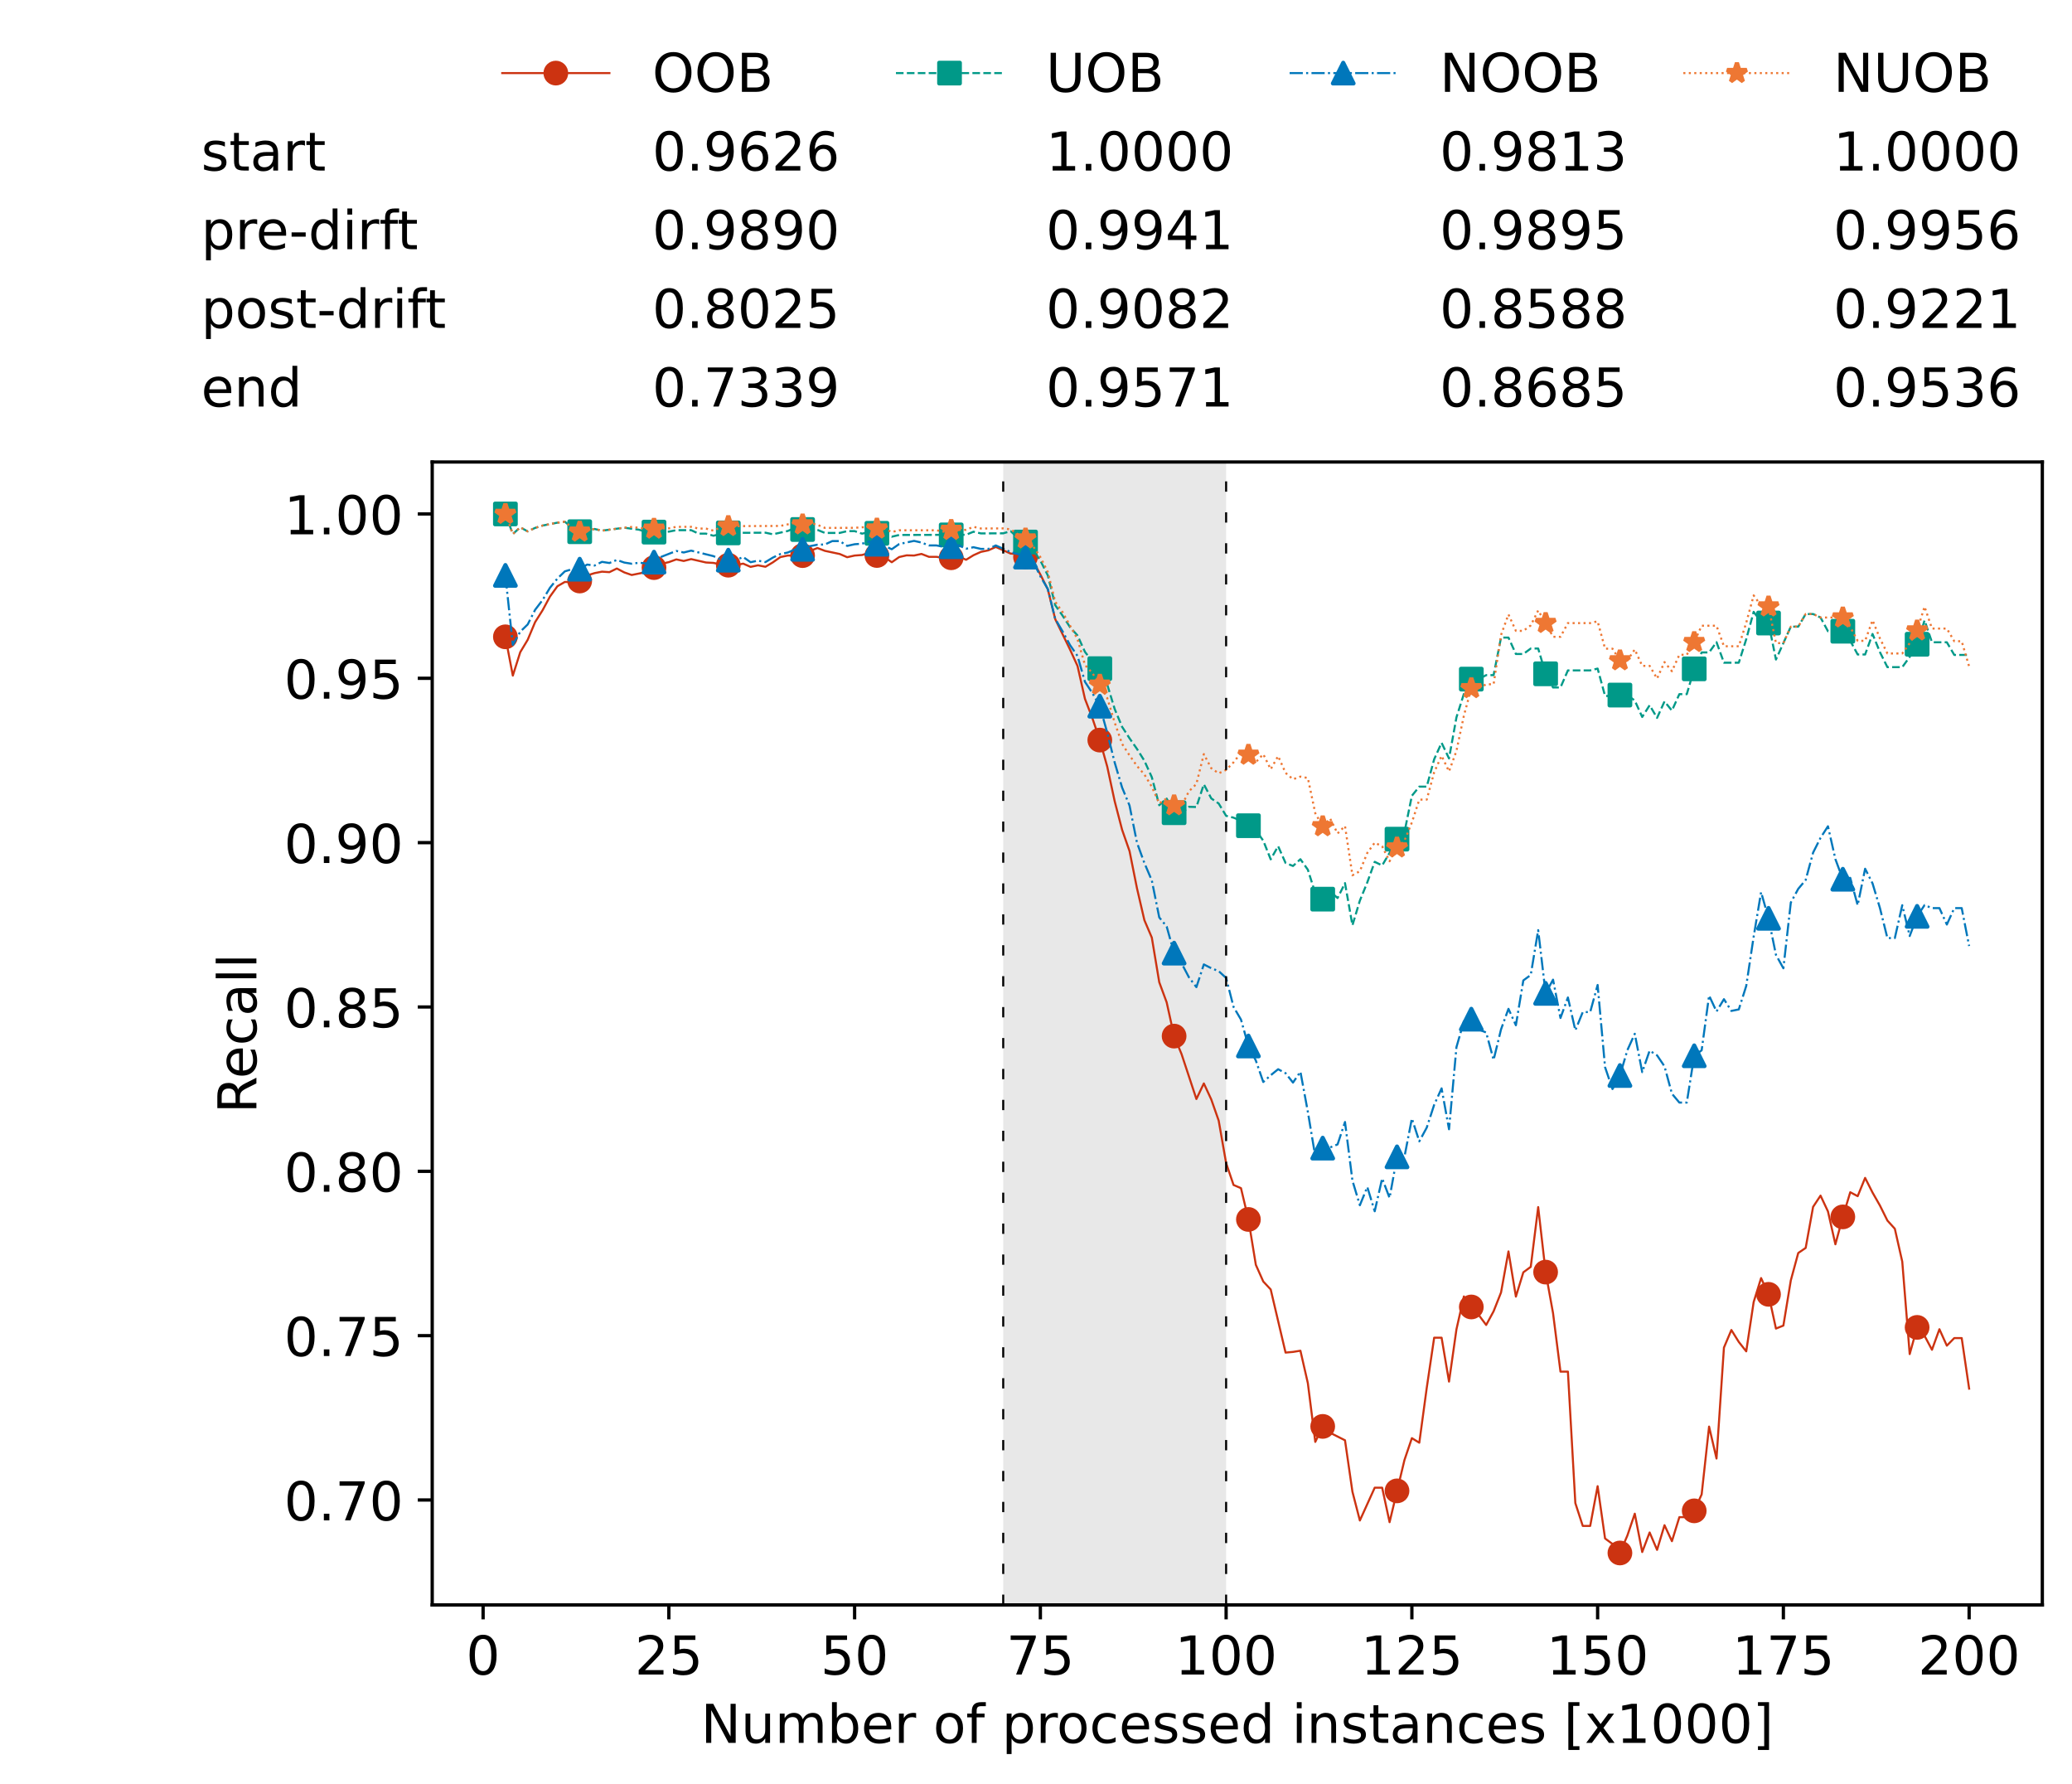 <?xml version="1.0" encoding="utf-8" standalone="no"?>
<!DOCTYPE svg PUBLIC "-//W3C//DTD SVG 1.1//EN"
  "http://www.w3.org/Graphics/SVG/1.1/DTD/svg11.dtd">
<!-- Created with matplotlib (https://matplotlib.org/) -->
<svg height="432.615pt" version="1.1" viewBox="0 0 502.65 432.615" width="502.65pt" xmlns="http://www.w3.org/2000/svg" xmlns:xlink="http://www.w3.org/1999/xlink">
 <defs>
  <style type="text/css">*{stroke-linecap:butt;stroke-linejoin:round;}</style>
 </defs>
 <g id="figure_1">
  <g id="patch_1">
   <path d="M 0 432.615 
L 502.65 432.615 
L 502.65 0 
L 0 0 
z
" style="fill:#ffffff;"/>
  </g>
  <g id="axes_1">
   <g id="patch_2">
    <path d="M 104.85 389.252 
L 495.45 389.252 
L 495.45 112.052 
L 104.85 112.052 
z
" style="fill:#ffffff;"/>
   </g>
   <g id="patch_3">
    <path clip-path="url(#pea0a54782f)" d="M 297.446 389.252 
L 297.446 112.052 
L 243.372 112.052 
L 243.372 389.252 
z
" style="fill:#d3d3d3;opacity:0.5;"/>
   </g>
   <g id="matplotlib.axis_1">
    <g id="xtick_1">
     <g id="line2d_1">
      <defs>
       <path d="M 0 0 
L 0 3.5 
" id="m6756b53481" style="stroke:#000000;stroke-width:0.8;"/>
      </defs>
      <g>
       <use style="stroke:#000000;stroke-width:0.8;" x="117.197" xlink:href="#m6756b53481" y="389.252"/>
      </g>
     </g>
     <g id="text_1">
      <!-- 0 -->
      <g transform="translate(113.061 406.13)scale(0.13 -0.13)">
       <defs>
        <path d="M 31.781 66.406 
Q 24.172 66.406 20.328 58.906 
Q 16.5 51.422 16.5 36.375 
Q 16.5 21.391 20.328 13.891 
Q 24.172 6.391 31.781 6.391 
Q 39.453 6.391 43.281 13.891 
Q 47.125 21.391 47.125 36.375 
Q 47.125 51.422 43.281 58.906 
Q 39.453 66.406 31.781 66.406 
z
M 31.781 74.219 
Q 44.047 74.219 50.516 64.516 
Q 56.984 54.828 56.984 36.375 
Q 56.984 17.969 50.516 8.266 
Q 44.047 -1.422 31.781 -1.422 
Q 19.531 -1.422 13.062 8.266 
Q 6.594 17.969 6.594 36.375 
Q 6.594 54.828 13.062 64.516 
Q 19.531 74.219 31.781 74.219 
z
" id="DejaVuSans-48"/>
       </defs>
       <use xlink:href="#DejaVuSans-48"/>
      </g>
     </g>
    </g>
    <g id="xtick_2">
     <g id="line2d_2">
      <g>
       <use style="stroke:#000000;stroke-width:0.8;" x="162.259" xlink:href="#m6756b53481" y="389.252"/>
      </g>
     </g>
     <g id="text_2">
      <!-- 25 -->
      <g transform="translate(153.988 406.13)scale(0.13 -0.13)">
       <defs>
        <path d="M 19.188 8.297 
L 53.609 8.297 
L 53.609 0 
L 7.328 0 
L 7.328 8.297 
Q 12.938 14.109 22.625 23.891 
Q 32.328 33.688 34.812 36.531 
Q 39.547 41.844 41.422 45.531 
Q 43.312 49.219 43.312 52.781 
Q 43.312 58.594 39.234 62.25 
Q 35.156 65.922 28.609 65.922 
Q 23.969 65.922 18.812 64.312 
Q 13.672 62.703 7.812 59.422 
L 7.812 69.391 
Q 13.766 71.781 18.938 73 
Q 24.125 74.219 28.422 74.219 
Q 39.75 74.219 46.484 68.547 
Q 53.219 62.891 53.219 53.422 
Q 53.219 48.922 51.531 44.891 
Q 49.859 40.875 45.406 35.406 
Q 44.188 33.984 37.641 27.219 
Q 31.109 20.453 19.188 8.297 
z
" id="DejaVuSans-50"/>
        <path d="M 10.797 72.906 
L 49.516 72.906 
L 49.516 64.594 
L 19.828 64.594 
L 19.828 46.734 
Q 21.969 47.469 24.109 47.828 
Q 26.266 48.188 28.422 48.188 
Q 40.625 48.188 47.75 41.5 
Q 54.891 34.812 54.891 23.391 
Q 54.891 11.625 47.562 5.094 
Q 40.234 -1.422 26.906 -1.422 
Q 22.312 -1.422 17.547 -0.641 
Q 12.797 0.141 7.719 1.703 
L 7.719 11.625 
Q 12.109 9.234 16.797 8.062 
Q 21.484 6.891 26.703 6.891 
Q 35.156 6.891 40.078 11.328 
Q 45.016 15.766 45.016 23.391 
Q 45.016 31 40.078 35.438 
Q 35.156 39.891 26.703 39.891 
Q 22.75 39.891 18.812 39.016 
Q 14.891 38.141 10.797 36.281 
z
" id="DejaVuSans-53"/>
       </defs>
       <use xlink:href="#DejaVuSans-50"/>
       <use x="63.623" xlink:href="#DejaVuSans-53"/>
      </g>
     </g>
    </g>
    <g id="xtick_3">
     <g id="line2d_3">
      <g>
       <use style="stroke:#000000;stroke-width:0.8;" x="207.322" xlink:href="#m6756b53481" y="389.252"/>
      </g>
     </g>
     <g id="text_3">
      <!-- 50 -->
      <g transform="translate(199.05 406.13)scale(0.13 -0.13)">
       <use xlink:href="#DejaVuSans-53"/>
       <use x="63.623" xlink:href="#DejaVuSans-48"/>
      </g>
     </g>
    </g>
    <g id="xtick_4">
     <g id="line2d_4">
      <g>
       <use style="stroke:#000000;stroke-width:0.8;" x="252.384" xlink:href="#m6756b53481" y="389.252"/>
      </g>
     </g>
     <g id="text_4">
      <!-- 75 -->
      <g transform="translate(244.113 406.13)scale(0.13 -0.13)">
       <defs>
        <path d="M 8.203 72.906 
L 55.078 72.906 
L 55.078 68.703 
L 28.609 0 
L 18.312 0 
L 43.219 64.594 
L 8.203 64.594 
z
" id="DejaVuSans-55"/>
       </defs>
       <use xlink:href="#DejaVuSans-55"/>
       <use x="63.623" xlink:href="#DejaVuSans-53"/>
      </g>
     </g>
    </g>
    <g id="xtick_5">
     <g id="line2d_5">
      <g>
       <use style="stroke:#000000;stroke-width:0.8;" x="297.446" xlink:href="#m6756b53481" y="389.252"/>
      </g>
     </g>
     <g id="text_5">
      <!-- 100 -->
      <g transform="translate(285.039 406.13)scale(0.13 -0.13)">
       <defs>
        <path d="M 12.406 8.297 
L 28.516 8.297 
L 28.516 63.922 
L 10.984 60.406 
L 10.984 69.391 
L 28.422 72.906 
L 38.281 72.906 
L 38.281 8.297 
L 54.391 8.297 
L 54.391 0 
L 12.406 0 
z
" id="DejaVuSans-49"/>
       </defs>
       <use xlink:href="#DejaVuSans-49"/>
       <use x="63.623" xlink:href="#DejaVuSans-48"/>
       <use x="127.246" xlink:href="#DejaVuSans-48"/>
      </g>
     </g>
    </g>
    <g id="xtick_6">
     <g id="line2d_6">
      <g>
       <use style="stroke:#000000;stroke-width:0.8;" x="342.509" xlink:href="#m6756b53481" y="389.252"/>
      </g>
     </g>
     <g id="text_6">
      <!-- 125 -->
      <g transform="translate(330.102 406.13)scale(0.13 -0.13)">
       <use xlink:href="#DejaVuSans-49"/>
       <use x="63.623" xlink:href="#DejaVuSans-50"/>
       <use x="127.246" xlink:href="#DejaVuSans-53"/>
      </g>
     </g>
    </g>
    <g id="xtick_7">
     <g id="line2d_7">
      <g>
       <use style="stroke:#000000;stroke-width:0.8;" x="387.571" xlink:href="#m6756b53481" y="389.252"/>
      </g>
     </g>
     <g id="text_7">
      <!-- 150 -->
      <g transform="translate(375.164 406.13)scale(0.13 -0.13)">
       <use xlink:href="#DejaVuSans-49"/>
       <use x="63.623" xlink:href="#DejaVuSans-53"/>
       <use x="127.246" xlink:href="#DejaVuSans-48"/>
      </g>
     </g>
    </g>
    <g id="xtick_8">
     <g id="line2d_8">
      <g>
       <use style="stroke:#000000;stroke-width:0.8;" x="432.633" xlink:href="#m6756b53481" y="389.252"/>
      </g>
     </g>
     <g id="text_8">
      <!-- 175 -->
      <g transform="translate(420.226 406.13)scale(0.13 -0.13)">
       <use xlink:href="#DejaVuSans-49"/>
       <use x="63.623" xlink:href="#DejaVuSans-55"/>
       <use x="127.246" xlink:href="#DejaVuSans-53"/>
      </g>
     </g>
    </g>
    <g id="xtick_9">
     <g id="line2d_9">
      <g>
       <use style="stroke:#000000;stroke-width:0.8;" x="477.695" xlink:href="#m6756b53481" y="389.252"/>
      </g>
     </g>
     <g id="text_9">
      <!-- 200 -->
      <g transform="translate(465.289 406.13)scale(0.13 -0.13)">
       <use xlink:href="#DejaVuSans-50"/>
       <use x="63.623" xlink:href="#DejaVuSans-48"/>
       <use x="127.246" xlink:href="#DejaVuSans-48"/>
      </g>
     </g>
    </g>
    <g id="text_10">
     <!-- Number of processed instances [x1000] -->
     <g transform="translate(170.025 422.711)scale(0.13 -0.13)">
      <defs>
       <path d="M 9.812 72.906 
L 23.094 72.906 
L 55.422 11.922 
L 55.422 72.906 
L 64.984 72.906 
L 64.984 0 
L 51.703 0 
L 19.391 60.984 
L 19.391 0 
L 9.812 0 
z
" id="DejaVuSans-78"/>
       <path d="M 8.5 21.578 
L 8.5 54.688 
L 17.484 54.688 
L 17.484 21.922 
Q 17.484 14.156 20.5 10.266 
Q 23.531 6.391 29.594 6.391 
Q 36.859 6.391 41.078 11.031 
Q 45.312 15.672 45.312 23.688 
L 45.312 54.688 
L 54.297 54.688 
L 54.297 0 
L 45.312 0 
L 45.312 8.406 
Q 42.047 3.422 37.719 1 
Q 33.406 -1.422 27.688 -1.422 
Q 18.266 -1.422 13.375 4.438 
Q 8.5 10.297 8.5 21.578 
z
M 31.109 56 
z
" id="DejaVuSans-117"/>
       <path d="M 52 44.188 
Q 55.375 50.25 60.062 53.125 
Q 64.75 56 71.094 56 
Q 79.641 56 84.281 50.016 
Q 88.922 44.047 88.922 33.016 
L 88.922 0 
L 79.891 0 
L 79.891 32.719 
Q 79.891 40.578 77.094 44.375 
Q 74.312 48.188 68.609 48.188 
Q 61.625 48.188 57.562 43.547 
Q 53.516 38.922 53.516 30.906 
L 53.516 0 
L 44.484 0 
L 44.484 32.719 
Q 44.484 40.625 41.703 44.406 
Q 38.922 48.188 33.109 48.188 
Q 26.219 48.188 22.156 43.531 
Q 18.109 38.875 18.109 30.906 
L 18.109 0 
L 9.078 0 
L 9.078 54.688 
L 18.109 54.688 
L 18.109 46.188 
Q 21.188 51.219 25.484 53.609 
Q 29.781 56 35.688 56 
Q 41.656 56 45.828 52.969 
Q 50 49.953 52 44.188 
z
" id="DejaVuSans-109"/>
       <path d="M 48.688 27.297 
Q 48.688 37.203 44.609 42.844 
Q 40.531 48.484 33.406 48.484 
Q 26.266 48.484 22.188 42.844 
Q 18.109 37.203 18.109 27.297 
Q 18.109 17.391 22.188 11.75 
Q 26.266 6.109 33.406 6.109 
Q 40.531 6.109 44.609 11.75 
Q 48.688 17.391 48.688 27.297 
z
M 18.109 46.391 
Q 20.953 51.266 25.266 53.625 
Q 29.594 56 35.594 56 
Q 45.562 56 51.781 48.094 
Q 58.016 40.188 58.016 27.297 
Q 58.016 14.406 51.781 6.484 
Q 45.562 -1.422 35.594 -1.422 
Q 29.594 -1.422 25.266 0.953 
Q 20.953 3.328 18.109 8.203 
L 18.109 0 
L 9.078 0 
L 9.078 75.984 
L 18.109 75.984 
z
" id="DejaVuSans-98"/>
       <path d="M 56.203 29.594 
L 56.203 25.203 
L 14.891 25.203 
Q 15.484 15.922 20.484 11.062 
Q 25.484 6.203 34.422 6.203 
Q 39.594 6.203 44.453 7.469 
Q 49.312 8.734 54.109 11.281 
L 54.109 2.781 
Q 49.266 0.734 44.188 -0.344 
Q 39.109 -1.422 33.891 -1.422 
Q 20.797 -1.422 13.156 6.188 
Q 5.516 13.812 5.516 26.812 
Q 5.516 40.234 12.766 48.109 
Q 20.016 56 32.328 56 
Q 43.359 56 49.781 48.891 
Q 56.203 41.797 56.203 29.594 
z
M 47.219 32.234 
Q 47.125 39.594 43.094 43.984 
Q 39.062 48.391 32.422 48.391 
Q 24.906 48.391 20.391 44.141 
Q 15.875 39.891 15.188 32.172 
z
" id="DejaVuSans-101"/>
       <path d="M 41.109 46.297 
Q 39.594 47.172 37.812 47.578 
Q 36.031 48 33.891 48 
Q 26.266 48 22.188 43.047 
Q 18.109 38.094 18.109 28.812 
L 18.109 0 
L 9.078 0 
L 9.078 54.688 
L 18.109 54.688 
L 18.109 46.188 
Q 20.953 51.172 25.484 53.578 
Q 30.031 56 36.531 56 
Q 37.453 56 38.578 55.875 
Q 39.703 55.766 41.062 55.516 
z
" id="DejaVuSans-114"/>
       <path id="DejaVuSans-32"/>
       <path d="M 30.609 48.391 
Q 23.391 48.391 19.188 42.75 
Q 14.984 37.109 14.984 27.297 
Q 14.984 17.484 19.156 11.844 
Q 23.344 6.203 30.609 6.203 
Q 37.797 6.203 41.984 11.859 
Q 46.188 17.531 46.188 27.297 
Q 46.188 37.016 41.984 42.703 
Q 37.797 48.391 30.609 48.391 
z
M 30.609 56 
Q 42.328 56 49.016 48.375 
Q 55.719 40.766 55.719 27.297 
Q 55.719 13.875 49.016 6.219 
Q 42.328 -1.422 30.609 -1.422 
Q 18.844 -1.422 12.172 6.219 
Q 5.516 13.875 5.516 27.297 
Q 5.516 40.766 12.172 48.375 
Q 18.844 56 30.609 56 
z
" id="DejaVuSans-111"/>
       <path d="M 37.109 75.984 
L 37.109 68.5 
L 28.516 68.5 
Q 23.688 68.5 21.797 66.547 
Q 19.922 64.594 19.922 59.516 
L 19.922 54.688 
L 34.719 54.688 
L 34.719 47.703 
L 19.922 47.703 
L 19.922 0 
L 10.891 0 
L 10.891 47.703 
L 2.297 47.703 
L 2.297 54.688 
L 10.891 54.688 
L 10.891 58.5 
Q 10.891 67.625 15.141 71.797 
Q 19.391 75.984 28.609 75.984 
z
" id="DejaVuSans-102"/>
       <path d="M 18.109 8.203 
L 18.109 -20.797 
L 9.078 -20.797 
L 9.078 54.688 
L 18.109 54.688 
L 18.109 46.391 
Q 20.953 51.266 25.266 53.625 
Q 29.594 56 35.594 56 
Q 45.562 56 51.781 48.094 
Q 58.016 40.188 58.016 27.297 
Q 58.016 14.406 51.781 6.484 
Q 45.562 -1.422 35.594 -1.422 
Q 29.594 -1.422 25.266 0.953 
Q 20.953 3.328 18.109 8.203 
z
M 48.688 27.297 
Q 48.688 37.203 44.609 42.844 
Q 40.531 48.484 33.406 48.484 
Q 26.266 48.484 22.188 42.844 
Q 18.109 37.203 18.109 27.297 
Q 18.109 17.391 22.188 11.75 
Q 26.266 6.109 33.406 6.109 
Q 40.531 6.109 44.609 11.75 
Q 48.688 17.391 48.688 27.297 
z
" id="DejaVuSans-112"/>
       <path d="M 48.781 52.594 
L 48.781 44.188 
Q 44.969 46.297 41.141 47.344 
Q 37.312 48.391 33.406 48.391 
Q 24.656 48.391 19.812 42.844 
Q 14.984 37.312 14.984 27.297 
Q 14.984 17.281 19.812 11.734 
Q 24.656 6.203 33.406 6.203 
Q 37.312 6.203 41.141 7.25 
Q 44.969 8.297 48.781 10.406 
L 48.781 2.094 
Q 45.016 0.344 40.984 -0.531 
Q 36.969 -1.422 32.422 -1.422 
Q 20.062 -1.422 12.781 6.344 
Q 5.516 14.109 5.516 27.297 
Q 5.516 40.672 12.859 48.328 
Q 20.219 56 33.016 56 
Q 37.156 56 41.109 55.141 
Q 45.062 54.297 48.781 52.594 
z
" id="DejaVuSans-99"/>
       <path d="M 44.281 53.078 
L 44.281 44.578 
Q 40.484 46.531 36.375 47.5 
Q 32.281 48.484 27.875 48.484 
Q 21.188 48.484 17.844 46.438 
Q 14.5 44.391 14.5 40.281 
Q 14.5 37.156 16.891 35.375 
Q 19.281 33.594 26.516 31.984 
L 29.594 31.297 
Q 39.156 29.25 43.188 25.516 
Q 47.219 21.781 47.219 15.094 
Q 47.219 7.469 41.188 3.016 
Q 35.156 -1.422 24.609 -1.422 
Q 20.219 -1.422 15.453 -0.562 
Q 10.688 0.297 5.422 2 
L 5.422 11.281 
Q 10.406 8.688 15.234 7.391 
Q 20.062 6.109 24.812 6.109 
Q 31.156 6.109 34.562 8.281 
Q 37.984 10.453 37.984 14.406 
Q 37.984 18.062 35.516 20.016 
Q 33.062 21.969 24.703 23.781 
L 21.578 24.516 
Q 13.234 26.266 9.516 29.906 
Q 5.812 33.547 5.812 39.891 
Q 5.812 47.609 11.281 51.797 
Q 16.75 56 26.812 56 
Q 31.781 56 36.172 55.266 
Q 40.578 54.547 44.281 53.078 
z
" id="DejaVuSans-115"/>
       <path d="M 45.406 46.391 
L 45.406 75.984 
L 54.391 75.984 
L 54.391 0 
L 45.406 0 
L 45.406 8.203 
Q 42.578 3.328 38.25 0.953 
Q 33.938 -1.422 27.875 -1.422 
Q 17.969 -1.422 11.734 6.484 
Q 5.516 14.406 5.516 27.297 
Q 5.516 40.188 11.734 48.094 
Q 17.969 56 27.875 56 
Q 33.938 56 38.25 53.625 
Q 42.578 51.266 45.406 46.391 
z
M 14.797 27.297 
Q 14.797 17.391 18.875 11.75 
Q 22.953 6.109 30.078 6.109 
Q 37.203 6.109 41.297 11.75 
Q 45.406 17.391 45.406 27.297 
Q 45.406 37.203 41.297 42.844 
Q 37.203 48.484 30.078 48.484 
Q 22.953 48.484 18.875 42.844 
Q 14.797 37.203 14.797 27.297 
z
" id="DejaVuSans-100"/>
       <path d="M 9.422 54.688 
L 18.406 54.688 
L 18.406 0 
L 9.422 0 
z
M 9.422 75.984 
L 18.406 75.984 
L 18.406 64.594 
L 9.422 64.594 
z
" id="DejaVuSans-105"/>
       <path d="M 54.891 33.016 
L 54.891 0 
L 45.906 0 
L 45.906 32.719 
Q 45.906 40.484 42.875 44.328 
Q 39.844 48.188 33.797 48.188 
Q 26.516 48.188 22.312 43.547 
Q 18.109 38.922 18.109 30.906 
L 18.109 0 
L 9.078 0 
L 9.078 54.688 
L 18.109 54.688 
L 18.109 46.188 
Q 21.344 51.125 25.703 53.562 
Q 30.078 56 35.797 56 
Q 45.219 56 50.047 50.172 
Q 54.891 44.344 54.891 33.016 
z
" id="DejaVuSans-110"/>
       <path d="M 18.312 70.219 
L 18.312 54.688 
L 36.812 54.688 
L 36.812 47.703 
L 18.312 47.703 
L 18.312 18.016 
Q 18.312 11.328 20.141 9.422 
Q 21.969 7.516 27.594 7.516 
L 36.812 7.516 
L 36.812 0 
L 27.594 0 
Q 17.188 0 13.234 3.875 
Q 9.281 7.766 9.281 18.016 
L 9.281 47.703 
L 2.688 47.703 
L 2.688 54.688 
L 9.281 54.688 
L 9.281 70.219 
z
" id="DejaVuSans-116"/>
       <path d="M 34.281 27.484 
Q 23.391 27.484 19.188 25 
Q 14.984 22.516 14.984 16.5 
Q 14.984 11.719 18.141 8.906 
Q 21.297 6.109 26.703 6.109 
Q 34.188 6.109 38.703 11.406 
Q 43.219 16.703 43.219 25.484 
L 43.219 27.484 
z
M 52.203 31.203 
L 52.203 0 
L 43.219 0 
L 43.219 8.297 
Q 40.141 3.328 35.547 0.953 
Q 30.953 -1.422 24.312 -1.422 
Q 15.922 -1.422 10.953 3.297 
Q 6 8.016 6 15.922 
Q 6 25.141 12.172 29.828 
Q 18.359 34.516 30.609 34.516 
L 43.219 34.516 
L 43.219 35.406 
Q 43.219 41.609 39.141 45 
Q 35.062 48.391 27.688 48.391 
Q 23 48.391 18.547 47.266 
Q 14.109 46.141 10.016 43.891 
L 10.016 52.203 
Q 14.938 54.109 19.578 55.047 
Q 24.219 56 28.609 56 
Q 40.484 56 46.344 49.844 
Q 52.203 43.703 52.203 31.203 
z
" id="DejaVuSans-97"/>
       <path d="M 8.594 75.984 
L 29.297 75.984 
L 29.297 69 
L 17.578 69 
L 17.578 -6.203 
L 29.297 -6.203 
L 29.297 -13.188 
L 8.594 -13.188 
z
" id="DejaVuSans-91"/>
       <path d="M 54.891 54.688 
L 35.109 28.078 
L 55.906 0 
L 45.312 0 
L 29.391 21.484 
L 13.484 0 
L 2.875 0 
L 24.125 28.609 
L 4.688 54.688 
L 15.281 54.688 
L 29.781 35.203 
L 44.281 54.688 
z
" id="DejaVuSans-120"/>
       <path d="M 30.422 75.984 
L 30.422 -13.188 
L 9.719 -13.188 
L 9.719 -6.203 
L 21.391 -6.203 
L 21.391 69 
L 9.719 69 
L 9.719 75.984 
z
" id="DejaVuSans-93"/>
      </defs>
      <use xlink:href="#DejaVuSans-78"/>
      <use x="74.805" xlink:href="#DejaVuSans-117"/>
      <use x="138.184" xlink:href="#DejaVuSans-109"/>
      <use x="235.596" xlink:href="#DejaVuSans-98"/>
      <use x="299.072" xlink:href="#DejaVuSans-101"/>
      <use x="360.596" xlink:href="#DejaVuSans-114"/>
      <use x="401.709" xlink:href="#DejaVuSans-32"/>
      <use x="433.496" xlink:href="#DejaVuSans-111"/>
      <use x="494.678" xlink:href="#DejaVuSans-102"/>
      <use x="529.883" xlink:href="#DejaVuSans-32"/>
      <use x="561.67" xlink:href="#DejaVuSans-112"/>
      <use x="625.146" xlink:href="#DejaVuSans-114"/>
      <use x="664.01" xlink:href="#DejaVuSans-111"/>
      <use x="725.191" xlink:href="#DejaVuSans-99"/>
      <use x="780.172" xlink:href="#DejaVuSans-101"/>
      <use x="841.695" xlink:href="#DejaVuSans-115"/>
      <use x="893.795" xlink:href="#DejaVuSans-115"/>
      <use x="945.895" xlink:href="#DejaVuSans-101"/>
      <use x="1007.418" xlink:href="#DejaVuSans-100"/>
      <use x="1070.895" xlink:href="#DejaVuSans-32"/>
      <use x="1102.682" xlink:href="#DejaVuSans-105"/>
      <use x="1130.465" xlink:href="#DejaVuSans-110"/>
      <use x="1193.844" xlink:href="#DejaVuSans-115"/>
      <use x="1245.943" xlink:href="#DejaVuSans-116"/>
      <use x="1285.152" xlink:href="#DejaVuSans-97"/>
      <use x="1346.432" xlink:href="#DejaVuSans-110"/>
      <use x="1409.811" xlink:href="#DejaVuSans-99"/>
      <use x="1464.791" xlink:href="#DejaVuSans-101"/>
      <use x="1526.314" xlink:href="#DejaVuSans-115"/>
      <use x="1578.414" xlink:href="#DejaVuSans-32"/>
      <use x="1610.201" xlink:href="#DejaVuSans-91"/>
      <use x="1649.215" xlink:href="#DejaVuSans-120"/>
      <use x="1708.395" xlink:href="#DejaVuSans-49"/>
      <use x="1772.018" xlink:href="#DejaVuSans-48"/>
      <use x="1835.641" xlink:href="#DejaVuSans-48"/>
      <use x="1899.264" xlink:href="#DejaVuSans-48"/>
      <use x="1962.887" xlink:href="#DejaVuSans-93"/>
     </g>
    </g>
   </g>
   <g id="matplotlib.axis_2">
    <g id="ytick_1">
     <g id="line2d_10">
      <defs>
       <path d="M 0 0 
L -3.5 0 
" id="m29525d0566" style="stroke:#000000;stroke-width:0.8;"/>
      </defs>
      <g>
       <use style="stroke:#000000;stroke-width:0.8;" x="104.85" xlink:href="#m29525d0566" y="363.801"/>
      </g>
     </g>
     <g id="text_11">
      <!-- 0.70 -->
      <g transform="translate(68.905 368.74)scale(0.13 -0.13)">
       <defs>
        <path d="M 10.688 12.406 
L 21 12.406 
L 21 0 
L 10.688 0 
z
" id="DejaVuSans-46"/>
       </defs>
       <use xlink:href="#DejaVuSans-48"/>
       <use x="63.623" xlink:href="#DejaVuSans-46"/>
       <use x="95.41" xlink:href="#DejaVuSans-55"/>
       <use x="159.033" xlink:href="#DejaVuSans-48"/>
      </g>
     </g>
    </g>
    <g id="ytick_2">
     <g id="line2d_11">
      <g>
       <use style="stroke:#000000;stroke-width:0.8;" x="104.85" xlink:href="#m29525d0566" y="323.943"/>
      </g>
     </g>
     <g id="text_12">
      <!-- 0.75 -->
      <g transform="translate(68.905 328.882)scale(0.13 -0.13)">
       <use xlink:href="#DejaVuSans-48"/>
       <use x="63.623" xlink:href="#DejaVuSans-46"/>
       <use x="95.41" xlink:href="#DejaVuSans-55"/>
       <use x="159.033" xlink:href="#DejaVuSans-53"/>
      </g>
     </g>
    </g>
    <g id="ytick_3">
     <g id="line2d_12">
      <g>
       <use style="stroke:#000000;stroke-width:0.8;" x="104.85" xlink:href="#m29525d0566" y="284.085"/>
      </g>
     </g>
     <g id="text_13">
      <!-- 0.80 -->
      <g transform="translate(68.905 289.024)scale(0.13 -0.13)">
       <defs>
        <path d="M 31.781 34.625 
Q 24.75 34.625 20.719 30.859 
Q 16.703 27.094 16.703 20.516 
Q 16.703 13.922 20.719 10.156 
Q 24.75 6.391 31.781 6.391 
Q 38.812 6.391 42.859 10.172 
Q 46.922 13.969 46.922 20.516 
Q 46.922 27.094 42.891 30.859 
Q 38.875 34.625 31.781 34.625 
z
M 21.922 38.812 
Q 15.578 40.375 12.031 44.719 
Q 8.5 49.078 8.5 55.328 
Q 8.5 64.062 14.719 69.141 
Q 20.953 74.219 31.781 74.219 
Q 42.672 74.219 48.875 69.141 
Q 55.078 64.062 55.078 55.328 
Q 55.078 49.078 51.531 44.719 
Q 48 40.375 41.703 38.812 
Q 48.828 37.156 52.797 32.312 
Q 56.781 27.484 56.781 20.516 
Q 56.781 9.906 50.312 4.234 
Q 43.844 -1.422 31.781 -1.422 
Q 19.734 -1.422 13.25 4.234 
Q 6.781 9.906 6.781 20.516 
Q 6.781 27.484 10.781 32.312 
Q 14.797 37.156 21.922 38.812 
z
M 18.312 54.391 
Q 18.312 48.734 21.844 45.562 
Q 25.391 42.391 31.781 42.391 
Q 38.141 42.391 41.719 45.562 
Q 45.312 48.734 45.312 54.391 
Q 45.312 60.062 41.719 63.234 
Q 38.141 66.406 31.781 66.406 
Q 25.391 66.406 21.844 63.234 
Q 18.312 60.062 18.312 54.391 
z
" id="DejaVuSans-56"/>
       </defs>
       <use xlink:href="#DejaVuSans-48"/>
       <use x="63.623" xlink:href="#DejaVuSans-46"/>
       <use x="95.41" xlink:href="#DejaVuSans-56"/>
       <use x="159.033" xlink:href="#DejaVuSans-48"/>
      </g>
     </g>
    </g>
    <g id="ytick_4">
     <g id="line2d_13">
      <g>
       <use style="stroke:#000000;stroke-width:0.8;" x="104.85" xlink:href="#m29525d0566" y="244.227"/>
      </g>
     </g>
     <g id="text_14">
      <!-- 0.85 -->
      <g transform="translate(68.905 249.166)scale(0.13 -0.13)">
       <use xlink:href="#DejaVuSans-48"/>
       <use x="63.623" xlink:href="#DejaVuSans-46"/>
       <use x="95.41" xlink:href="#DejaVuSans-56"/>
       <use x="159.033" xlink:href="#DejaVuSans-53"/>
      </g>
     </g>
    </g>
    <g id="ytick_5">
     <g id="line2d_14">
      <g>
       <use style="stroke:#000000;stroke-width:0.8;" x="104.85" xlink:href="#m29525d0566" y="204.368"/>
      </g>
     </g>
     <g id="text_15">
      <!-- 0.90 -->
      <g transform="translate(68.905 209.307)scale(0.13 -0.13)">
       <defs>
        <path d="M 10.984 1.516 
L 10.984 10.5 
Q 14.703 8.734 18.5 7.812 
Q 22.312 6.891 25.984 6.891 
Q 35.75 6.891 40.891 13.453 
Q 46.047 20.016 46.781 33.406 
Q 43.953 29.203 39.594 26.953 
Q 35.25 24.703 29.984 24.703 
Q 19.047 24.703 12.672 31.312 
Q 6.297 37.938 6.297 49.422 
Q 6.297 60.641 12.938 67.422 
Q 19.578 74.219 30.609 74.219 
Q 43.266 74.219 49.922 64.516 
Q 56.594 54.828 56.594 36.375 
Q 56.594 19.141 48.406 8.859 
Q 40.234 -1.422 26.422 -1.422 
Q 22.703 -1.422 18.891 -0.688 
Q 15.094 0.047 10.984 1.516 
z
M 30.609 32.422 
Q 37.25 32.422 41.125 36.953 
Q 45.016 41.5 45.016 49.422 
Q 45.016 57.281 41.125 61.844 
Q 37.25 66.406 30.609 66.406 
Q 23.969 66.406 20.094 61.844 
Q 16.219 57.281 16.219 49.422 
Q 16.219 41.5 20.094 36.953 
Q 23.969 32.422 30.609 32.422 
z
" id="DejaVuSans-57"/>
       </defs>
       <use xlink:href="#DejaVuSans-48"/>
       <use x="63.623" xlink:href="#DejaVuSans-46"/>
       <use x="95.41" xlink:href="#DejaVuSans-57"/>
       <use x="159.033" xlink:href="#DejaVuSans-48"/>
      </g>
     </g>
    </g>
    <g id="ytick_6">
     <g id="line2d_15">
      <g>
       <use style="stroke:#000000;stroke-width:0.8;" x="104.85" xlink:href="#m29525d0566" y="164.51"/>
      </g>
     </g>
     <g id="text_16">
      <!-- 0.95 -->
      <g transform="translate(68.905 169.449)scale(0.13 -0.13)">
       <use xlink:href="#DejaVuSans-48"/>
       <use x="63.623" xlink:href="#DejaVuSans-46"/>
       <use x="95.41" xlink:href="#DejaVuSans-57"/>
       <use x="159.033" xlink:href="#DejaVuSans-53"/>
      </g>
     </g>
    </g>
    <g id="ytick_7">
     <g id="line2d_16">
      <g>
       <use style="stroke:#000000;stroke-width:0.8;" x="104.85" xlink:href="#m29525d0566" y="124.652"/>
      </g>
     </g>
     <g id="text_17">
      <!-- 1.00 -->
      <g transform="translate(68.905 129.591)scale(0.13 -0.13)">
       <use xlink:href="#DejaVuSans-49"/>
       <use x="63.623" xlink:href="#DejaVuSans-46"/>
       <use x="95.41" xlink:href="#DejaVuSans-48"/>
       <use x="159.033" xlink:href="#DejaVuSans-48"/>
      </g>
     </g>
    </g>
    <g id="text_18">
     <!-- Recall -->
     <g transform="translate(62.201 270.044)rotate(-90)scale(0.13 -0.13)">
      <defs>
       <path d="M 44.391 34.188 
Q 47.562 33.109 50.562 29.594 
Q 53.562 26.078 56.594 19.922 
L 66.609 0 
L 56 0 
L 46.688 18.703 
Q 43.062 26.031 39.672 28.422 
Q 36.281 30.812 30.422 30.812 
L 19.672 30.812 
L 19.672 0 
L 9.812 0 
L 9.812 72.906 
L 32.078 72.906 
Q 44.578 72.906 50.734 67.672 
Q 56.891 62.453 56.891 51.906 
Q 56.891 45.016 53.688 40.469 
Q 50.484 35.938 44.391 34.188 
z
M 19.672 64.797 
L 19.672 38.922 
L 32.078 38.922 
Q 39.203 38.922 42.844 42.219 
Q 46.484 45.516 46.484 51.906 
Q 46.484 58.297 42.844 61.547 
Q 39.203 64.797 32.078 64.797 
z
" id="DejaVuSans-82"/>
       <path d="M 9.422 75.984 
L 18.406 75.984 
L 18.406 0 
L 9.422 0 
z
" id="DejaVuSans-108"/>
      </defs>
      <use xlink:href="#DejaVuSans-82"/>
      <use x="64.982" xlink:href="#DejaVuSans-101"/>
      <use x="126.506" xlink:href="#DejaVuSans-99"/>
      <use x="181.486" xlink:href="#DejaVuSans-97"/>
      <use x="242.766" xlink:href="#DejaVuSans-108"/>
      <use x="270.549" xlink:href="#DejaVuSans-108"/>
     </g>
    </g>
   </g>
   <g id="line2d_17"/>
   <g id="line2d_18"/>
   <g id="line2d_19"/>
   <g id="line2d_20"/>
   <g id="line2d_21"/>
   <g id="line2d_22">
    <path clip-path="url(#pea0a54782f)" d="M 122.605 154.452 
L 124.407 163.856 
L 126.21 158.169 
L 128.012 155.176 
L 129.815 150.883 
L 131.617 148.021 
L 133.419 144.682 
L 135.222 142.179 
L 137.024 141.144 
L 138.827 141.191 
L 140.629 140.916 
L 142.432 139.561 
L 144.234 139.003 
L 146.037 138.648 
L 147.839 138.767 
L 149.642 137.885 
L 151.444 138.828 
L 153.247 139.453 
L 156.852 138.729 
L 158.654 137.663 
L 160.457 136.737 
L 162.259 136.335 
L 164.062 135.677 
L 165.864 136.055 
L 167.667 135.602 
L 171.272 136.424 
L 173.074 136.524 
L 174.877 136.909 
L 176.679 137.081 
L 178.482 137.081 
L 180.284 136.698 
L 182.087 137.488 
L 183.889 137.109 
L 185.692 137.462 
L 187.494 136.386 
L 189.297 135.114 
L 191.099 134.742 
L 194.704 134.757 
L 196.507 133.618 
L 198.309 132.913 
L 200.112 133.6 
L 203.717 134.366 
L 205.519 135.142 
L 207.322 134.74 
L 209.124 134.605 
L 210.927 134.071 
L 212.729 134.727 
L 214.532 135.126 
L 216.334 136.359 
L 218.137 135.1 
L 219.939 134.689 
L 221.742 134.735 
L 223.544 134.348 
L 225.347 135.047 
L 227.149 135.047 
L 228.952 135.303 
L 230.754 135.277 
L 232.557 134.911 
L 234.359 135.768 
L 236.162 134.661 
L 237.964 133.852 
L 239.767 133.476 
L 241.569 132.656 
L 245.174 134.266 
L 246.976 134.372 
L 248.779 135.082 
L 250.581 136.027 
L 252.384 139.335 
L 254.186 142.912 
L 255.989 150.159 
L 259.594 157.568 
L 261.396 161.519 
L 263.199 169.491 
L 265.001 174.181 
L 266.804 179.499 
L 268.606 185.928 
L 270.409 194.313 
L 272.211 201.245 
L 274.014 206.414 
L 275.816 215.414 
L 277.619 223.173 
L 279.421 227.396 
L 281.224 238.219 
L 283.026 243.108 
L 284.829 251.292 
L 286.631 255.642 
L 290.236 266.548 
L 292.039 262.767 
L 293.841 266.65 
L 295.644 271.788 
L 297.446 282.084 
L 299.249 287.399 
L 301.051 288.165 
L 302.854 295.757 
L 304.656 306.766 
L 306.459 310.81 
L 308.261 312.736 
L 311.866 328.049 
L 313.669 327.886 
L 315.471 327.593 
L 317.274 335.472 
L 319.076 349.707 
L 320.879 345.952 
L 322.681 347.505 
L 326.286 349.317 
L 328.089 361.794 
L 329.891 368.77 
L 333.496 360.818 
L 335.299 360.818 
L 337.101 369.18 
L 340.706 354.115 
L 342.509 348.8 
L 344.311 349.907 
L 346.114 336.621 
L 347.916 324.442 
L 349.719 324.442 
L 351.521 335.083 
L 353.324 322.401 
L 355.126 314.429 
L 356.928 316.984 
L 358.731 318.935 
L 360.533 321.351 
L 362.336 318.03 
L 364.138 313.474 
L 365.941 303.51 
L 367.743 314.471 
L 369.546 308.583 
L 371.348 307.254 
L 373.151 292.76 
L 374.953 308.528 
L 376.756 318.493 
L 378.558 332.665 
L 380.361 332.665 
L 382.163 364.551 
L 383.966 370.087 
L 385.768 370.087 
L 387.571 360.451 
L 389.373 373.133 
L 391.176 374.462 
L 392.978 376.652 
L 394.781 372.436 
L 396.583 367.122 
L 398.386 376.422 
L 400.188 371.677 
L 401.991 375.893 
L 403.793 369.914 
L 405.596 373.789 
L 407.398 367.964 
L 409.201 367.964 
L 411.003 366.431 
L 412.806 362.445 
L 414.608 345.995 
L 416.411 353.745 
L 418.213 326.841 
L 420.016 322.571 
L 421.818 325.469 
L 423.621 327.747 
L 425.423 315.79 
L 427.226 309.977 
L 429.028 313.919 
L 430.831 322.223 
L 432.633 321.498 
L 434.436 310.537 
L 436.238 303.894 
L 438.041 302.668 
L 439.843 292.703 
L 441.646 289.978 
L 443.448 293.81 
L 445.251 301.782 
L 447.053 295.139 
L 448.856 289.16 
L 450.658 290.109 
L 452.461 285.68 
L 454.263 289.239 
L 456.066 292.402 
L 457.868 296.026 
L 459.671 298.019 
L 461.473 305.991 
L 463.276 328.411 
L 465.078 321.938 
L 466.881 323.982 
L 468.683 327.364 
L 470.485 322.382 
L 472.288 326.368 
L 474.09 324.528 
L 475.893 324.528 
L 477.695 336.792 
L 477.695 336.792 
" style="fill:none;stroke:#cc3311;stroke-linecap:square;stroke-width:0.5;"/>
    <defs>
     <path d="M 0 2.5 
C 0.663 2.5 1.299 2.237 1.768 1.768 
C 2.237 1.299 2.5 0.663 2.5 0 
C 2.5 -0.663 2.237 -1.299 1.768 -1.768 
C 1.299 -2.237 0.663 -2.5 0 -2.5 
C -0.663 -2.5 -1.299 -2.237 -1.768 -1.768 
C -2.237 -1.299 -2.5 -0.663 -2.5 0 
C -2.5 0.663 -2.237 1.299 -1.768 1.768 
C -1.299 2.237 -0.663 2.5 0 2.5 
z
" id="mfb71956d85" style="stroke:#cc3311;"/>
    </defs>
    <g clip-path="url(#pea0a54782f)">
     <use style="fill:#cc3311;stroke:#cc3311;" x="122.605" xlink:href="#mfb71956d85" y="154.452"/>
     <use style="fill:#cc3311;stroke:#cc3311;" x="140.629" xlink:href="#mfb71956d85" y="140.916"/>
     <use style="fill:#cc3311;stroke:#cc3311;" x="158.654" xlink:href="#mfb71956d85" y="137.663"/>
     <use style="fill:#cc3311;stroke:#cc3311;" x="176.679" xlink:href="#mfb71956d85" y="137.081"/>
     <use style="fill:#cc3311;stroke:#cc3311;" x="194.704" xlink:href="#mfb71956d85" y="134.757"/>
     <use style="fill:#cc3311;stroke:#cc3311;" x="212.729" xlink:href="#mfb71956d85" y="134.727"/>
     <use style="fill:#cc3311;stroke:#cc3311;" x="230.754" xlink:href="#mfb71956d85" y="135.277"/>
     <use style="fill:#cc3311;stroke:#cc3311;" x="248.779" xlink:href="#mfb71956d85" y="135.082"/>
     <use style="fill:#cc3311;stroke:#cc3311;" x="266.804" xlink:href="#mfb71956d85" y="179.499"/>
     <use style="fill:#cc3311;stroke:#cc3311;" x="284.829" xlink:href="#mfb71956d85" y="251.292"/>
     <use style="fill:#cc3311;stroke:#cc3311;" x="302.854" xlink:href="#mfb71956d85" y="295.757"/>
     <use style="fill:#cc3311;stroke:#cc3311;" x="320.879" xlink:href="#mfb71956d85" y="345.952"/>
     <use style="fill:#cc3311;stroke:#cc3311;" x="338.904" xlink:href="#mfb71956d85" y="361.588"/>
     <use style="fill:#cc3311;stroke:#cc3311;" x="356.928" xlink:href="#mfb71956d85" y="316.984"/>
     <use style="fill:#cc3311;stroke:#cc3311;" x="374.953" xlink:href="#mfb71956d85" y="308.528"/>
     <use style="fill:#cc3311;stroke:#cc3311;" x="392.978" xlink:href="#mfb71956d85" y="376.652"/>
     <use style="fill:#cc3311;stroke:#cc3311;" x="411.003" xlink:href="#mfb71956d85" y="366.431"/>
     <use style="fill:#cc3311;stroke:#cc3311;" x="429.028" xlink:href="#mfb71956d85" y="313.919"/>
     <use style="fill:#cc3311;stroke:#cc3311;" x="447.053" xlink:href="#mfb71956d85" y="295.139"/>
     <use style="fill:#cc3311;stroke:#cc3311;" x="465.078" xlink:href="#mfb71956d85" y="321.938"/>
    </g>
   </g>
   <g id="line2d_23"/>
   <g id="line2d_24"/>
   <g id="line2d_25"/>
   <g id="line2d_26"/>
   <g id="line2d_27">
    <path clip-path="url(#pea0a54782f)" d="M 122.605 124.652 
L 124.407 129.513 
L 126.21 127.892 
L 128.012 128.878 
L 129.815 128.032 
L 131.617 127.469 
L 135.222 126.765 
L 137.024 126.53 
L 138.827 128.038 
L 140.629 128.959 
L 144.234 128.296 
L 146.037 128.706 
L 151.444 127.99 
L 155.049 128.477 
L 156.852 129.053 
L 162.259 128.942 
L 164.062 128.583 
L 167.667 128.583 
L 169.469 129.423 
L 171.272 129.423 
L 173.074 129.934 
L 174.877 129.496 
L 176.679 129.245 
L 185.692 129.195 
L 187.494 129.582 
L 191.099 128.786 
L 192.902 128.019 
L 194.704 128.422 
L 196.507 128.046 
L 198.309 128.515 
L 200.112 129.253 
L 203.717 129.253 
L 205.519 128.813 
L 207.322 128.813 
L 209.124 129.43 
L 210.927 129.019 
L 212.729 129.347 
L 214.532 129.347 
L 216.334 130.168 
L 218.137 129.749 
L 234.359 129.698 
L 236.162 128.96 
L 237.964 129.37 
L 243.372 129.348 
L 245.174 128.833 
L 246.976 130.443 
L 248.779 131.463 
L 250.581 133.254 
L 252.384 135.964 
L 254.186 139.541 
L 255.989 146.788 
L 257.791 149.343 
L 259.594 152.129 
L 261.396 154.122 
L 263.199 158.108 
L 265.001 160.407 
L 266.804 162.167 
L 268.606 166.024 
L 270.409 171.95 
L 272.211 176.282 
L 274.014 179.06 
L 275.816 181.631 
L 277.619 184.509 
L 279.421 188.495 
L 281.224 195.297 
L 283.026 193.687 
L 284.829 197.114 
L 286.631 197.221 
L 288.434 195.682 
L 290.236 195.728 
L 292.039 190.214 
L 293.841 193.638 
L 295.644 194.878 
L 297.446 197.867 
L 299.249 198.31 
L 301.051 199.077 
L 304.656 201.388 
L 306.459 203.891 
L 308.261 208.416 
L 310.064 205.228 
L 311.866 209.299 
L 313.669 210.031 
L 315.471 208.39 
L 317.274 210.939 
L 319.076 216.633 
L 320.879 218.077 
L 322.681 216.179 
L 324.484 217.81 
L 326.286 214.186 
L 328.089 224.411 
L 329.891 218.432 
L 331.694 214.003 
L 333.496 209.021 
L 335.299 209.907 
L 337.101 206.841 
L 338.904 203.519 
L 340.706 201.859 
L 342.509 193.001 
L 344.311 190.787 
L 346.114 190.787 
L 347.916 184.144 
L 349.719 180.158 
L 351.521 183.945 
L 353.324 173.981 
L 355.126 168.287 
L 356.928 164.71 
L 358.731 164.71 
L 360.533 163.744 
L 362.336 163.744 
L 364.138 154.633 
L 365.941 154.633 
L 367.743 158.619 
L 369.546 158.619 
L 371.348 157.29 
L 373.151 157.29 
L 374.953 163.422 
L 376.756 166.744 
L 378.558 166.744 
L 380.361 162.592 
L 385.768 162.592 
L 387.571 162.154 
L 389.373 168.797 
L 391.176 168.797 
L 392.978 168.578 
L 394.781 168.578 
L 396.583 169.907 
L 398.386 173.892 
L 400.188 171.045 
L 401.991 174.111 
L 403.793 170.126 
L 405.596 172.34 
L 407.398 168.354 
L 409.201 168.354 
L 411.003 162.222 
L 412.806 158.236 
L 414.608 158.236 
L 416.411 155.745 
L 418.213 160.727 
L 421.818 160.727 
L 423.621 155.033 
L 425.423 148.39 
L 427.226 150.881 
L 429.028 151.1 
L 430.831 159.958 
L 434.436 151.986 
L 436.238 151.986 
L 438.041 148.92 
L 439.843 148.92 
L 441.646 149.772 
L 443.448 153.093 
L 447.053 153.093 
L 448.856 155.418 
L 450.658 158.74 
L 452.461 158.74 
L 454.263 153.758 
L 456.066 158.186 
L 457.868 161.81 
L 461.473 161.81 
L 463.276 159.319 
L 465.078 156.253 
L 466.881 150.461 
L 468.683 155.776 
L 472.288 155.776 
L 474.09 158.842 
L 477.695 158.842 
L 477.695 158.842 
" style="fill:none;stroke:#009988;stroke-dasharray:1.85,0.8;stroke-dashoffset:0;stroke-width:0.5;"/>
    <defs>
     <path d="M -2.5 2.5 
L 2.5 2.5 
L 2.5 -2.5 
L -2.5 -2.5 
z
" id="m96f9375516" style="stroke:#009988;stroke-linejoin:miter;"/>
    </defs>
    <g clip-path="url(#pea0a54782f)">
     <use style="fill:#009988;stroke:#009988;stroke-linejoin:miter;" x="122.605" xlink:href="#m96f9375516" y="124.652"/>
     <use style="fill:#009988;stroke:#009988;stroke-linejoin:miter;" x="140.629" xlink:href="#m96f9375516" y="128.959"/>
     <use style="fill:#009988;stroke:#009988;stroke-linejoin:miter;" x="158.654" xlink:href="#m96f9375516" y="129.053"/>
     <use style="fill:#009988;stroke:#009988;stroke-linejoin:miter;" x="176.679" xlink:href="#m96f9375516" y="129.245"/>
     <use style="fill:#009988;stroke:#009988;stroke-linejoin:miter;" x="194.704" xlink:href="#m96f9375516" y="128.422"/>
     <use style="fill:#009988;stroke:#009988;stroke-linejoin:miter;" x="212.729" xlink:href="#m96f9375516" y="129.347"/>
     <use style="fill:#009988;stroke:#009988;stroke-linejoin:miter;" x="230.754" xlink:href="#m96f9375516" y="129.738"/>
     <use style="fill:#009988;stroke:#009988;stroke-linejoin:miter;" x="248.779" xlink:href="#m96f9375516" y="131.463"/>
     <use style="fill:#009988;stroke:#009988;stroke-linejoin:miter;" x="266.804" xlink:href="#m96f9375516" y="162.167"/>
     <use style="fill:#009988;stroke:#009988;stroke-linejoin:miter;" x="284.829" xlink:href="#m96f9375516" y="197.114"/>
     <use style="fill:#009988;stroke:#009988;stroke-linejoin:miter;" x="302.854" xlink:href="#m96f9375516" y="200.263"/>
     <use style="fill:#009988;stroke:#009988;stroke-linejoin:miter;" x="320.879" xlink:href="#m96f9375516" y="218.077"/>
     <use style="fill:#009988;stroke:#009988;stroke-linejoin:miter;" x="338.904" xlink:href="#m96f9375516" y="203.519"/>
     <use style="fill:#009988;stroke:#009988;stroke-linejoin:miter;" x="356.928" xlink:href="#m96f9375516" y="164.71"/>
     <use style="fill:#009988;stroke:#009988;stroke-linejoin:miter;" x="374.953" xlink:href="#m96f9375516" y="163.422"/>
     <use style="fill:#009988;stroke:#009988;stroke-linejoin:miter;" x="392.978" xlink:href="#m96f9375516" y="168.578"/>
     <use style="fill:#009988;stroke:#009988;stroke-linejoin:miter;" x="411.003" xlink:href="#m96f9375516" y="162.222"/>
     <use style="fill:#009988;stroke:#009988;stroke-linejoin:miter;" x="429.028" xlink:href="#m96f9375516" y="151.1"/>
     <use style="fill:#009988;stroke:#009988;stroke-linejoin:miter;" x="447.053" xlink:href="#m96f9375516" y="153.093"/>
     <use style="fill:#009988;stroke:#009988;stroke-linejoin:miter;" x="465.078" xlink:href="#m96f9375516" y="156.253"/>
    </g>
   </g>
   <g id="line2d_28"/>
   <g id="line2d_29"/>
   <g id="line2d_30"/>
   <g id="line2d_31"/>
   <g id="line2d_32">
    <path clip-path="url(#pea0a54782f)" d="M 122.605 139.552 
L 124.407 156.406 
L 126.21 153.202 
L 128.012 151.451 
L 129.815 147.903 
L 131.617 145.537 
L 133.419 142.554 
L 135.222 140.316 
L 137.024 138.576 
L 138.827 138.031 
L 140.629 138.043 
L 142.432 136.927 
L 144.234 137.162 
L 146.037 136.269 
L 147.839 136.547 
L 149.642 135.803 
L 151.444 136.438 
L 153.247 136.725 
L 155.049 136.482 
L 156.852 136.657 
L 158.654 136.336 
L 160.457 135.034 
L 164.062 133.621 
L 165.864 133.999 
L 167.667 133.546 
L 173.074 134.879 
L 174.877 135.688 
L 176.679 135.86 
L 178.482 135.86 
L 180.284 135.094 
L 182.087 136.353 
L 183.889 135.974 
L 185.692 136.327 
L 187.494 135.23 
L 189.297 134.382 
L 191.099 134.009 
L 192.902 133.243 
L 194.704 133.221 
L 196.507 132.459 
L 198.309 132.106 
L 200.112 132.056 
L 201.914 131.225 
L 203.717 131.225 
L 205.519 132.4 
L 207.322 131.998 
L 209.124 131.863 
L 210.927 131.329 
L 212.729 131.985 
L 214.532 132.384 
L 216.334 133.206 
L 218.137 131.947 
L 221.742 131.183 
L 223.544 131.586 
L 225.347 132.285 
L 227.149 132.285 
L 228.952 132.623 
L 230.754 132.596 
L 232.557 132.231 
L 234.359 133.088 
L 236.162 132.719 
L 237.964 133.13 
L 239.767 133.13 
L 241.569 132.287 
L 245.174 133.897 
L 246.976 134.406 
L 248.779 135.116 
L 250.581 136.061 
L 252.384 139.78 
L 254.186 142.846 
L 255.989 150.093 
L 257.791 153.159 
L 259.594 156.476 
L 261.396 159.098 
L 263.199 165.362 
L 265.001 168.09 
L 266.804 171.273 
L 268.606 177.702 
L 270.409 184.932 
L 272.211 190.997 
L 274.014 195.369 
L 275.816 204.369 
L 277.619 209.311 
L 279.421 213.534 
L 281.224 222.504 
L 283.026 224.713 
L 284.829 231.163 
L 286.631 233.616 
L 288.434 237.047 
L 290.236 239.416 
L 292.039 233.902 
L 293.841 234.822 
L 295.644 235.53 
L 297.446 237.191 
L 299.249 244.214 
L 301.051 247.28 
L 302.854 253.686 
L 304.656 257.221 
L 306.459 262.42 
L 308.261 260.784 
L 310.064 259.322 
L 311.866 260.286 
L 313.669 262.564 
L 315.471 259.926 
L 317.274 269.659 
L 319.076 280.478 
L 320.879 278.456 
L 322.681 278.284 
L 324.484 277.559 
L 326.286 272.124 
L 328.089 286.334 
L 329.891 292.313 
L 331.694 287.884 
L 333.496 293.772 
L 335.299 285.8 
L 337.101 290.539 
L 338.904 280.574 
L 340.706 280.574 
L 342.509 271.274 
L 344.311 276.81 
L 346.114 273.488 
L 347.916 267.953 
L 349.719 263.967 
L 351.521 273.886 
L 353.324 253.957 
L 355.126 247.694 
L 356.928 247.183 
L 358.731 249.691 
L 360.533 250.416 
L 362.336 257.059 
L 364.138 249.657 
L 365.941 244.674 
L 367.743 248.66 
L 369.546 237.79 
L 371.348 236.461 
L 373.151 225.591 
L 374.953 240.921 
L 376.756 237.599 
L 378.558 246.9 
L 380.361 241.917 
L 382.163 249.889 
L 383.966 245.46 
L 385.768 245.46 
L 387.571 238.89 
L 389.373 258.819 
L 391.176 264.134 
L 392.978 260.849 
L 394.781 254.717 
L 396.583 250.731 
L 398.386 260.031 
L 400.188 254.812 
L 401.991 255.961 
L 403.793 258.619 
L 405.596 265.262 
L 407.398 267.408 
L 409.201 267.408 
L 411.003 256.064 
L 412.806 254.735 
L 414.608 241.449 
L 416.411 245.324 
L 418.213 242.335 
L 420.016 245.182 
L 421.818 244.819 
L 423.621 239.125 
L 425.423 227.168 
L 427.226 216.373 
L 429.028 222.724 
L 430.831 231.581 
L 432.633 234.842 
L 434.436 218.899 
L 436.238 215.578 
L 438.041 213.431 
L 439.843 206.788 
L 441.646 203.211 
L 443.448 200.401 
L 445.251 208.372 
L 447.053 213.244 
L 448.856 212.912 
L 450.658 219.555 
L 452.461 210.698 
L 454.263 214.256 
L 456.066 220.267 
L 457.868 227.514 
L 459.671 227.514 
L 461.473 219.542 
L 463.276 227.015 
L 465.078 222.246 
L 466.881 219.521 
L 468.683 220.245 
L 470.485 220.245 
L 472.288 224.231 
L 474.09 220.245 
L 475.893 220.245 
L 477.695 229.443 
L 477.695 229.443 
" style="fill:none;stroke:#0077bb;stroke-dasharray:3.2,0.8,0.5,0.8;stroke-dashoffset:0;stroke-width:0.5;"/>
    <defs>
     <path d="M 0 -2.5 
L -2.5 2.5 
L 2.5 2.5 
z
" id="m8a9e2897e7" style="stroke:#0077bb;stroke-linejoin:miter;"/>
    </defs>
    <g clip-path="url(#pea0a54782f)">
     <use style="fill:#0077bb;stroke:#0077bb;stroke-linejoin:miter;" x="122.605" xlink:href="#m8a9e2897e7" y="139.552"/>
     <use style="fill:#0077bb;stroke:#0077bb;stroke-linejoin:miter;" x="140.629" xlink:href="#m8a9e2897e7" y="138.043"/>
     <use style="fill:#0077bb;stroke:#0077bb;stroke-linejoin:miter;" x="158.654" xlink:href="#m8a9e2897e7" y="136.336"/>
     <use style="fill:#0077bb;stroke:#0077bb;stroke-linejoin:miter;" x="176.679" xlink:href="#m8a9e2897e7" y="135.86"/>
     <use style="fill:#0077bb;stroke:#0077bb;stroke-linejoin:miter;" x="194.704" xlink:href="#m8a9e2897e7" y="133.221"/>
     <use style="fill:#0077bb;stroke:#0077bb;stroke-linejoin:miter;" x="212.729" xlink:href="#m8a9e2897e7" y="131.985"/>
     <use style="fill:#0077bb;stroke:#0077bb;stroke-linejoin:miter;" x="230.754" xlink:href="#m8a9e2897e7" y="132.596"/>
     <use style="fill:#0077bb;stroke:#0077bb;stroke-linejoin:miter;" x="248.779" xlink:href="#m8a9e2897e7" y="135.116"/>
     <use style="fill:#0077bb;stroke:#0077bb;stroke-linejoin:miter;" x="266.804" xlink:href="#m8a9e2897e7" y="171.273"/>
     <use style="fill:#0077bb;stroke:#0077bb;stroke-linejoin:miter;" x="284.829" xlink:href="#m8a9e2897e7" y="231.163"/>
     <use style="fill:#0077bb;stroke:#0077bb;stroke-linejoin:miter;" x="302.854" xlink:href="#m8a9e2897e7" y="253.686"/>
     <use style="fill:#0077bb;stroke:#0077bb;stroke-linejoin:miter;" x="320.879" xlink:href="#m8a9e2897e7" y="278.456"/>
     <use style="fill:#0077bb;stroke:#0077bb;stroke-linejoin:miter;" x="338.904" xlink:href="#m8a9e2897e7" y="280.574"/>
     <use style="fill:#0077bb;stroke:#0077bb;stroke-linejoin:miter;" x="356.928" xlink:href="#m8a9e2897e7" y="247.183"/>
     <use style="fill:#0077bb;stroke:#0077bb;stroke-linejoin:miter;" x="374.953" xlink:href="#m8a9e2897e7" y="240.921"/>
     <use style="fill:#0077bb;stroke:#0077bb;stroke-linejoin:miter;" x="392.978" xlink:href="#m8a9e2897e7" y="260.849"/>
     <use style="fill:#0077bb;stroke:#0077bb;stroke-linejoin:miter;" x="411.003" xlink:href="#m8a9e2897e7" y="256.064"/>
     <use style="fill:#0077bb;stroke:#0077bb;stroke-linejoin:miter;" x="429.028" xlink:href="#m8a9e2897e7" y="222.724"/>
     <use style="fill:#0077bb;stroke:#0077bb;stroke-linejoin:miter;" x="447.053" xlink:href="#m8a9e2897e7" y="213.244"/>
     <use style="fill:#0077bb;stroke:#0077bb;stroke-linejoin:miter;" x="465.078" xlink:href="#m8a9e2897e7" y="222.246"/>
    </g>
   </g>
   <g id="line2d_33"/>
   <g id="line2d_34"/>
   <g id="line2d_35"/>
   <g id="line2d_36"/>
   <g id="line2d_37">
    <path clip-path="url(#pea0a54782f)" d="M 122.605 124.652 
L 124.407 129.513 
L 126.21 127.892 
L 128.012 128.878 
L 129.815 128.032 
L 131.617 127.469 
L 135.222 126.765 
L 137.024 126.53 
L 138.827 128.038 
L 140.629 128.959 
L 144.234 128.296 
L 146.037 128.706 
L 151.444 127.99 
L 153.247 127.805 
L 156.852 128.245 
L 162.259 128.135 
L 164.062 127.776 
L 167.667 127.776 
L 169.469 128.196 
L 171.272 128.196 
L 173.074 128.707 
L 174.877 127.859 
L 176.679 127.607 
L 189.297 127.558 
L 192.902 126.802 
L 194.704 127.205 
L 196.507 126.829 
L 198.309 127.297 
L 200.112 128.036 
L 207.322 128.015 
L 209.124 127.88 
L 210.927 127.88 
L 212.729 128.208 
L 214.532 128.208 
L 216.334 129.029 
L 218.137 128.61 
L 227.149 128.61 
L 228.952 128.948 
L 230.754 128.545 
L 234.359 128.505 
L 236.162 127.767 
L 237.964 128.178 
L 243.372 128.155 
L 245.174 128.392 
L 246.976 129.6 
L 248.779 130.619 
L 250.581 132.411 
L 252.384 135.121 
L 254.186 138.698 
L 255.989 145.945 
L 257.791 148.5 
L 261.396 155.01 
L 263.199 161.273 
L 265.001 163.235 
L 266.804 166.082 
L 268.606 169.296 
L 270.409 175.222 
L 272.211 180.421 
L 274.014 183.199 
L 275.816 185.77 
L 277.619 187.835 
L 279.421 190.824 
L 281.224 194.845 
L 283.026 193.638 
L 284.829 195.332 
L 286.631 195.439 
L 288.434 191.907 
L 290.236 190.142 
L 292.039 182.895 
L 293.841 186.318 
L 295.644 187.558 
L 297.446 186.728 
L 299.249 184.893 
L 301.051 182.594 
L 302.854 183.068 
L 304.656 184.836 
L 306.459 182.911 
L 308.261 186.569 
L 310.064 183.38 
L 311.866 187.452 
L 313.669 188.998 
L 315.471 188.353 
L 317.274 188.7 
L 319.076 197.241 
L 320.879 200.419 
L 322.681 198.521 
L 324.484 202.144 
L 326.286 200.332 
L 328.089 212.29 
L 329.891 211.293 
L 331.694 206.865 
L 333.496 204.373 
L 335.299 205.259 
L 337.101 208.883 
L 338.904 205.561 
L 340.706 203.9 
L 342.509 199.472 
L 344.311 193.936 
L 346.114 193.936 
L 347.916 187.293 
L 349.719 183.307 
L 351.521 187.094 
L 353.324 182.112 
L 355.126 173.571 
L 356.928 166.928 
L 358.731 166.928 
L 360.533 165.962 
L 362.336 165.962 
L 364.138 154.004 
L 365.941 149.022 
L 367.743 153.008 
L 369.546 153.008 
L 371.348 151.679 
L 373.151 148.056 
L 374.953 151.122 
L 376.756 154.443 
L 378.558 154.443 
L 380.361 151.122 
L 385.768 151.122 
L 387.571 150.684 
L 389.373 157.327 
L 391.176 157.327 
L 392.978 160.174 
L 394.781 160.174 
L 396.583 157.517 
L 398.386 161.502 
L 400.188 161.502 
L 401.991 164.568 
L 403.793 160.583 
L 405.596 162.797 
L 407.398 158.811 
L 409.201 158.811 
L 411.003 155.745 
L 412.806 151.759 
L 416.411 151.759 
L 418.213 156.742 
L 421.818 156.742 
L 423.621 151.048 
L 425.423 144.405 
L 427.226 146.896 
L 429.028 147.115 
L 430.831 155.972 
L 432.633 155.972 
L 434.436 151.986 
L 436.238 151.986 
L 438.041 148.92 
L 439.843 148.92 
L 441.646 149.772 
L 447.053 149.772 
L 448.856 152.097 
L 450.658 155.418 
L 452.461 155.418 
L 454.263 150.436 
L 456.066 154.865 
L 457.868 158.488 
L 461.473 158.488 
L 463.276 155.997 
L 465.078 152.931 
L 466.881 147.14 
L 468.683 152.454 
L 472.288 152.454 
L 474.09 155.52 
L 475.893 155.52 
L 477.695 161.652 
L 477.695 161.652 
" style="fill:none;stroke:#ee7733;stroke-dasharray:0.5,0.825;stroke-dashoffset:0;stroke-width:0.5;"/>
    <defs>
     <path d="M 0 -2.5 
L -0.561 -0.773 
L -2.378 -0.773 
L -0.908 0.295 
L -1.469 2.023 
L -0 0.955 
L 1.469 2.023 
L 0.908 0.295 
L 2.378 -0.773 
L 0.561 -0.773 
z
" id="m6eb527f867" style="stroke:#ee7733;stroke-linejoin:bevel;"/>
    </defs>
    <g clip-path="url(#pea0a54782f)">
     <use style="fill:#ee7733;stroke:#ee7733;stroke-linejoin:bevel;" x="122.605" xlink:href="#m6eb527f867" y="124.652"/>
     <use style="fill:#ee7733;stroke:#ee7733;stroke-linejoin:bevel;" x="140.629" xlink:href="#m6eb527f867" y="128.959"/>
     <use style="fill:#ee7733;stroke:#ee7733;stroke-linejoin:bevel;" x="158.654" xlink:href="#m6eb527f867" y="128.245"/>
     <use style="fill:#ee7733;stroke:#ee7733;stroke-linejoin:bevel;" x="176.679" xlink:href="#m6eb527f867" y="127.607"/>
     <use style="fill:#ee7733;stroke:#ee7733;stroke-linejoin:bevel;" x="194.704" xlink:href="#m6eb527f867" y="127.205"/>
     <use style="fill:#ee7733;stroke:#ee7733;stroke-linejoin:bevel;" x="212.729" xlink:href="#m6eb527f867" y="128.208"/>
     <use style="fill:#ee7733;stroke:#ee7733;stroke-linejoin:bevel;" x="230.754" xlink:href="#m6eb527f867" y="128.545"/>
     <use style="fill:#ee7733;stroke:#ee7733;stroke-linejoin:bevel;" x="248.779" xlink:href="#m6eb527f867" y="130.619"/>
     <use style="fill:#ee7733;stroke:#ee7733;stroke-linejoin:bevel;" x="266.804" xlink:href="#m6eb527f867" y="166.082"/>
     <use style="fill:#ee7733;stroke:#ee7733;stroke-linejoin:bevel;" x="284.829" xlink:href="#m6eb527f867" y="195.332"/>
     <use style="fill:#ee7733;stroke:#ee7733;stroke-linejoin:bevel;" x="302.854" xlink:href="#m6eb527f867" y="183.068"/>
     <use style="fill:#ee7733;stroke:#ee7733;stroke-linejoin:bevel;" x="320.879" xlink:href="#m6eb527f867" y="200.419"/>
     <use style="fill:#ee7733;stroke:#ee7733;stroke-linejoin:bevel;" x="338.904" xlink:href="#m6eb527f867" y="205.561"/>
     <use style="fill:#ee7733;stroke:#ee7733;stroke-linejoin:bevel;" x="356.928" xlink:href="#m6eb527f867" y="166.928"/>
     <use style="fill:#ee7733;stroke:#ee7733;stroke-linejoin:bevel;" x="374.953" xlink:href="#m6eb527f867" y="151.122"/>
     <use style="fill:#ee7733;stroke:#ee7733;stroke-linejoin:bevel;" x="392.978" xlink:href="#m6eb527f867" y="160.174"/>
     <use style="fill:#ee7733;stroke:#ee7733;stroke-linejoin:bevel;" x="411.003" xlink:href="#m6eb527f867" y="155.745"/>
     <use style="fill:#ee7733;stroke:#ee7733;stroke-linejoin:bevel;" x="429.028" xlink:href="#m6eb527f867" y="147.115"/>
     <use style="fill:#ee7733;stroke:#ee7733;stroke-linejoin:bevel;" x="447.053" xlink:href="#m6eb527f867" y="149.772"/>
     <use style="fill:#ee7733;stroke:#ee7733;stroke-linejoin:bevel;" x="465.078" xlink:href="#m6eb527f867" y="152.931"/>
    </g>
   </g>
   <g id="line2d_38"/>
   <g id="line2d_39"/>
   <g id="line2d_40"/>
   <g id="line2d_41"/>
   <g id="line2d_42">
    <path clip-path="url(#pea0a54782f)" d="M 243.372 389.252 
L 243.372 112.052 
" style="fill:none;stroke:#000000;stroke-dasharray:2.5,5;stroke-dashoffset:0;stroke-width:0.5;"/>
   </g>
   <g id="line2d_43">
    <path clip-path="url(#pea0a54782f)" d="M 297.446 389.252 
L 297.446 112.052 
" style="fill:none;stroke:#000000;stroke-dasharray:2.5,5;stroke-dashoffset:0;stroke-width:0.5;"/>
   </g>
   <g id="patch_4">
    <path d="M 104.85 389.252 
L 104.85 112.052 
" style="fill:none;stroke:#000000;stroke-linecap:square;stroke-linejoin:miter;stroke-width:0.8;"/>
   </g>
   <g id="patch_5">
    <path d="M 495.45 389.252 
L 495.45 112.052 
" style="fill:none;stroke:#000000;stroke-linecap:square;stroke-linejoin:miter;stroke-width:0.8;"/>
   </g>
   <g id="patch_6">
    <path d="M 104.85 389.252 
L 495.45 389.252 
" style="fill:none;stroke:#000000;stroke-linecap:square;stroke-linejoin:miter;stroke-width:0.8;"/>
   </g>
   <g id="patch_7">
    <path d="M 104.85 112.052 
L 495.45 112.052 
" style="fill:none;stroke:#000000;stroke-linecap:square;stroke-linejoin:miter;stroke-width:0.8;"/>
   </g>
   <g id="legend_1">
    <g id="line2d_44"/>
    <g id="line2d_45"/>
    <g id="text_19">
     <!--   -->
     <g transform="translate(48.8 22.278)scale(0.13 -0.13)">
      <use xlink:href="#DejaVuSans-32"/>
     </g>
    </g>
    <g id="line2d_46"/>
    <g id="line2d_47"/>
    <g id="text_20">
     <!-- start -->
     <g transform="translate(48.8 41.36)scale(0.13 -0.13)">
      <use xlink:href="#DejaVuSans-115"/>
      <use x="52.1" xlink:href="#DejaVuSans-116"/>
      <use x="91.309" xlink:href="#DejaVuSans-97"/>
      <use x="152.588" xlink:href="#DejaVuSans-114"/>
      <use x="193.701" xlink:href="#DejaVuSans-116"/>
     </g>
    </g>
    <g id="line2d_48"/>
    <g id="line2d_49"/>
    <g id="text_21">
     <!-- pre-dirft -->
     <g transform="translate(48.8 60.441)scale(0.13 -0.13)">
      <defs>
       <path d="M 4.891 31.391 
L 31.203 31.391 
L 31.203 23.391 
L 4.891 23.391 
z
" id="DejaVuSans-45"/>
      </defs>
      <use xlink:href="#DejaVuSans-112"/>
      <use x="63.477" xlink:href="#DejaVuSans-114"/>
      <use x="102.34" xlink:href="#DejaVuSans-101"/>
      <use x="163.863" xlink:href="#DejaVuSans-45"/>
      <use x="199.947" xlink:href="#DejaVuSans-100"/>
      <use x="263.424" xlink:href="#DejaVuSans-105"/>
      <use x="291.207" xlink:href="#DejaVuSans-114"/>
      <use x="332.32" xlink:href="#DejaVuSans-102"/>
      <use x="365.775" xlink:href="#DejaVuSans-116"/>
     </g>
    </g>
    <g id="line2d_50"/>
    <g id="line2d_51"/>
    <g id="text_22">
     <!-- post-drift -->
     <g transform="translate(48.8 79.523)scale(0.13 -0.13)">
      <use xlink:href="#DejaVuSans-112"/>
      <use x="63.477" xlink:href="#DejaVuSans-111"/>
      <use x="124.658" xlink:href="#DejaVuSans-115"/>
      <use x="176.758" xlink:href="#DejaVuSans-116"/>
      <use x="215.967" xlink:href="#DejaVuSans-45"/>
      <use x="252.051" xlink:href="#DejaVuSans-100"/>
      <use x="315.527" xlink:href="#DejaVuSans-114"/>
      <use x="356.641" xlink:href="#DejaVuSans-105"/>
      <use x="384.424" xlink:href="#DejaVuSans-102"/>
      <use x="417.879" xlink:href="#DejaVuSans-116"/>
     </g>
    </g>
    <g id="line2d_52"/>
    <g id="line2d_53"/>
    <g id="text_23">
     <!-- end -->
     <g transform="translate(48.8 98.604)scale(0.13 -0.13)">
      <use xlink:href="#DejaVuSans-101"/>
      <use x="61.523" xlink:href="#DejaVuSans-110"/>
      <use x="124.902" xlink:href="#DejaVuSans-100"/>
     </g>
    </g>
    <g id="line2d_54">
     <path d="M 121.84 17.728 
L 147.84 17.728 
" style="fill:none;stroke:#cc3311;stroke-linecap:square;stroke-width:0.5;"/>
    </g>
    <g id="line2d_55">
     <g>
      <use style="fill:#cc3311;stroke:#cc3311;" x="134.84" xlink:href="#mfb71956d85" y="17.728"/>
     </g>
    </g>
    <g id="text_24">
     <!-- OOB -->
     <g transform="translate(158.24 22.278)scale(0.13 -0.13)">
      <defs>
       <path d="M 39.406 66.219 
Q 28.656 66.219 22.328 58.203 
Q 16.016 50.203 16.016 36.375 
Q 16.016 22.609 22.328 14.594 
Q 28.656 6.594 39.406 6.594 
Q 50.141 6.594 56.422 14.594 
Q 62.703 22.609 62.703 36.375 
Q 62.703 50.203 56.422 58.203 
Q 50.141 66.219 39.406 66.219 
z
M 39.406 74.219 
Q 54.734 74.219 63.906 63.938 
Q 73.094 53.656 73.094 36.375 
Q 73.094 19.141 63.906 8.859 
Q 54.734 -1.422 39.406 -1.422 
Q 24.031 -1.422 14.812 8.828 
Q 5.609 19.094 5.609 36.375 
Q 5.609 53.656 14.812 63.938 
Q 24.031 74.219 39.406 74.219 
z
" id="DejaVuSans-79"/>
       <path d="M 19.672 34.812 
L 19.672 8.109 
L 35.5 8.109 
Q 43.453 8.109 47.281 11.406 
Q 51.125 14.703 51.125 21.484 
Q 51.125 28.328 47.281 31.562 
Q 43.453 34.812 35.5 34.812 
z
M 19.672 64.797 
L 19.672 42.828 
L 34.281 42.828 
Q 41.5 42.828 45.031 45.531 
Q 48.578 48.25 48.578 53.812 
Q 48.578 59.328 45.031 62.062 
Q 41.5 64.797 34.281 64.797 
z
M 9.812 72.906 
L 35.016 72.906 
Q 46.297 72.906 52.391 68.219 
Q 58.5 63.531 58.5 54.891 
Q 58.5 48.188 55.375 44.234 
Q 52.25 40.281 46.188 39.312 
Q 53.469 37.75 57.5 32.781 
Q 61.531 27.828 61.531 20.406 
Q 61.531 10.641 54.891 5.312 
Q 48.25 0 35.984 0 
L 9.812 0 
z
" id="DejaVuSans-66"/>
      </defs>
      <use xlink:href="#DejaVuSans-79"/>
      <use x="78.711" xlink:href="#DejaVuSans-79"/>
      <use x="157.422" xlink:href="#DejaVuSans-66"/>
     </g>
    </g>
    <g id="line2d_56"/>
    <g id="line2d_57"/>
    <g id="text_25">
     <!-- 0.9626 -->
     <g transform="translate(158.24 41.36)scale(0.13 -0.13)">
      <defs>
       <path d="M 33.016 40.375 
Q 26.375 40.375 22.484 35.828 
Q 18.609 31.297 18.609 23.391 
Q 18.609 15.531 22.484 10.953 
Q 26.375 6.391 33.016 6.391 
Q 39.656 6.391 43.531 10.953 
Q 47.406 15.531 47.406 23.391 
Q 47.406 31.297 43.531 35.828 
Q 39.656 40.375 33.016 40.375 
z
M 52.594 71.297 
L 52.594 62.312 
Q 48.875 64.062 45.094 64.984 
Q 41.312 65.922 37.594 65.922 
Q 27.828 65.922 22.672 59.328 
Q 17.531 52.734 16.797 39.406 
Q 19.672 43.656 24.016 45.922 
Q 28.375 48.188 33.594 48.188 
Q 44.578 48.188 50.953 41.516 
Q 57.328 34.859 57.328 23.391 
Q 57.328 12.156 50.688 5.359 
Q 44.047 -1.422 33.016 -1.422 
Q 20.359 -1.422 13.672 8.266 
Q 6.984 17.969 6.984 36.375 
Q 6.984 53.656 15.188 63.938 
Q 23.391 74.219 37.203 74.219 
Q 40.922 74.219 44.703 73.484 
Q 48.484 72.75 52.594 71.297 
z
" id="DejaVuSans-54"/>
      </defs>
      <use xlink:href="#DejaVuSans-48"/>
      <use x="63.623" xlink:href="#DejaVuSans-46"/>
      <use x="95.41" xlink:href="#DejaVuSans-57"/>
      <use x="159.033" xlink:href="#DejaVuSans-54"/>
      <use x="222.656" xlink:href="#DejaVuSans-50"/>
      <use x="286.279" xlink:href="#DejaVuSans-54"/>
     </g>
    </g>
    <g id="line2d_58"/>
    <g id="line2d_59"/>
    <g id="text_26">
     <!-- 0.9890 -->
     <g transform="translate(158.24 60.441)scale(0.13 -0.13)">
      <use xlink:href="#DejaVuSans-48"/>
      <use x="63.623" xlink:href="#DejaVuSans-46"/>
      <use x="95.41" xlink:href="#DejaVuSans-57"/>
      <use x="159.033" xlink:href="#DejaVuSans-56"/>
      <use x="222.656" xlink:href="#DejaVuSans-57"/>
      <use x="286.279" xlink:href="#DejaVuSans-48"/>
     </g>
    </g>
    <g id="line2d_60"/>
    <g id="line2d_61"/>
    <g id="text_27">
     <!-- 0.8025 -->
     <g transform="translate(158.24 79.523)scale(0.13 -0.13)">
      <use xlink:href="#DejaVuSans-48"/>
      <use x="63.623" xlink:href="#DejaVuSans-46"/>
      <use x="95.41" xlink:href="#DejaVuSans-56"/>
      <use x="159.033" xlink:href="#DejaVuSans-48"/>
      <use x="222.656" xlink:href="#DejaVuSans-50"/>
      <use x="286.279" xlink:href="#DejaVuSans-53"/>
     </g>
    </g>
    <g id="line2d_62"/>
    <g id="line2d_63"/>
    <g id="text_28">
     <!-- 0.7339 -->
     <g transform="translate(158.24 98.604)scale(0.13 -0.13)">
      <defs>
       <path d="M 40.578 39.312 
Q 47.656 37.797 51.625 33 
Q 55.609 28.219 55.609 21.188 
Q 55.609 10.406 48.188 4.484 
Q 40.766 -1.422 27.094 -1.422 
Q 22.516 -1.422 17.656 -0.516 
Q 12.797 0.391 7.625 2.203 
L 7.625 11.719 
Q 11.719 9.328 16.594 8.109 
Q 21.484 6.891 26.812 6.891 
Q 36.078 6.891 40.938 10.547 
Q 45.797 14.203 45.797 21.188 
Q 45.797 27.641 41.281 31.266 
Q 36.766 34.906 28.719 34.906 
L 20.219 34.906 
L 20.219 43.016 
L 29.109 43.016 
Q 36.375 43.016 40.234 45.922 
Q 44.094 48.828 44.094 54.297 
Q 44.094 59.906 40.109 62.906 
Q 36.141 65.922 28.719 65.922 
Q 24.656 65.922 20.016 65.031 
Q 15.375 64.156 9.812 62.312 
L 9.812 71.094 
Q 15.438 72.656 20.344 73.438 
Q 25.25 74.219 29.594 74.219 
Q 40.828 74.219 47.359 69.109 
Q 53.906 64.016 53.906 55.328 
Q 53.906 49.266 50.438 45.094 
Q 46.969 40.922 40.578 39.312 
z
" id="DejaVuSans-51"/>
      </defs>
      <use xlink:href="#DejaVuSans-48"/>
      <use x="63.623" xlink:href="#DejaVuSans-46"/>
      <use x="95.41" xlink:href="#DejaVuSans-55"/>
      <use x="159.033" xlink:href="#DejaVuSans-51"/>
      <use x="222.656" xlink:href="#DejaVuSans-51"/>
      <use x="286.279" xlink:href="#DejaVuSans-57"/>
     </g>
    </g>
    <g id="line2d_64">
     <path d="M 217.347 17.728 
L 243.347 17.728 
" style="fill:none;stroke:#009988;stroke-dasharray:1.85,0.8;stroke-dashoffset:0;stroke-width:0.5;"/>
    </g>
    <g id="line2d_65">
     <g>
      <use style="fill:#009988;stroke:#009988;stroke-linejoin:miter;" x="230.347" xlink:href="#m96f9375516" y="17.728"/>
     </g>
    </g>
    <g id="text_29">
     <!-- UOB -->
     <g transform="translate(253.747 22.278)scale(0.13 -0.13)">
      <defs>
       <path d="M 8.688 72.906 
L 18.609 72.906 
L 18.609 28.609 
Q 18.609 16.891 22.844 11.734 
Q 27.094 6.594 36.625 6.594 
Q 46.094 6.594 50.344 11.734 
Q 54.594 16.891 54.594 28.609 
L 54.594 72.906 
L 64.5 72.906 
L 64.5 27.391 
Q 64.5 13.141 57.438 5.859 
Q 50.391 -1.422 36.625 -1.422 
Q 22.797 -1.422 15.734 5.859 
Q 8.688 13.141 8.688 27.391 
z
" id="DejaVuSans-85"/>
      </defs>
      <use xlink:href="#DejaVuSans-85"/>
      <use x="73.193" xlink:href="#DejaVuSans-79"/>
      <use x="151.904" xlink:href="#DejaVuSans-66"/>
     </g>
    </g>
    <g id="line2d_66"/>
    <g id="line2d_67"/>
    <g id="text_30">
     <!-- 1.0000 -->
     <g transform="translate(253.747 41.36)scale(0.13 -0.13)">
      <use xlink:href="#DejaVuSans-49"/>
      <use x="63.623" xlink:href="#DejaVuSans-46"/>
      <use x="95.41" xlink:href="#DejaVuSans-48"/>
      <use x="159.033" xlink:href="#DejaVuSans-48"/>
      <use x="222.656" xlink:href="#DejaVuSans-48"/>
      <use x="286.279" xlink:href="#DejaVuSans-48"/>
     </g>
    </g>
    <g id="line2d_68"/>
    <g id="line2d_69"/>
    <g id="text_31">
     <!-- 0.9941 -->
     <g transform="translate(253.747 60.441)scale(0.13 -0.13)">
      <defs>
       <path d="M 37.797 64.312 
L 12.891 25.391 
L 37.797 25.391 
z
M 35.203 72.906 
L 47.609 72.906 
L 47.609 25.391 
L 58.016 25.391 
L 58.016 17.188 
L 47.609 17.188 
L 47.609 0 
L 37.797 0 
L 37.797 17.188 
L 4.891 17.188 
L 4.891 26.703 
z
" id="DejaVuSans-52"/>
      </defs>
      <use xlink:href="#DejaVuSans-48"/>
      <use x="63.623" xlink:href="#DejaVuSans-46"/>
      <use x="95.41" xlink:href="#DejaVuSans-57"/>
      <use x="159.033" xlink:href="#DejaVuSans-57"/>
      <use x="222.656" xlink:href="#DejaVuSans-52"/>
      <use x="286.279" xlink:href="#DejaVuSans-49"/>
     </g>
    </g>
    <g id="line2d_70"/>
    <g id="line2d_71"/>
    <g id="text_32">
     <!-- 0.9082 -->
     <g transform="translate(253.747 79.523)scale(0.13 -0.13)">
      <use xlink:href="#DejaVuSans-48"/>
      <use x="63.623" xlink:href="#DejaVuSans-46"/>
      <use x="95.41" xlink:href="#DejaVuSans-57"/>
      <use x="159.033" xlink:href="#DejaVuSans-48"/>
      <use x="222.656" xlink:href="#DejaVuSans-56"/>
      <use x="286.279" xlink:href="#DejaVuSans-50"/>
     </g>
    </g>
    <g id="line2d_72"/>
    <g id="line2d_73"/>
    <g id="text_33">
     <!-- 0.9571 -->
     <g transform="translate(253.747 98.604)scale(0.13 -0.13)">
      <use xlink:href="#DejaVuSans-48"/>
      <use x="63.623" xlink:href="#DejaVuSans-46"/>
      <use x="95.41" xlink:href="#DejaVuSans-57"/>
      <use x="159.033" xlink:href="#DejaVuSans-53"/>
      <use x="222.656" xlink:href="#DejaVuSans-55"/>
      <use x="286.279" xlink:href="#DejaVuSans-49"/>
     </g>
    </g>
    <g id="line2d_74">
     <path d="M 312.855 17.728 
L 338.855 17.728 
" style="fill:none;stroke:#0077bb;stroke-dasharray:3.2,0.8,0.5,0.8;stroke-dashoffset:0;stroke-width:0.5;"/>
    </g>
    <g id="line2d_75">
     <g>
      <use style="fill:#0077bb;stroke:#0077bb;stroke-linejoin:miter;" x="325.855" xlink:href="#m8a9e2897e7" y="17.728"/>
     </g>
    </g>
    <g id="text_34">
     <!-- NOOB -->
     <g transform="translate(349.255 22.278)scale(0.13 -0.13)">
      <use xlink:href="#DejaVuSans-78"/>
      <use x="74.805" xlink:href="#DejaVuSans-79"/>
      <use x="153.516" xlink:href="#DejaVuSans-79"/>
      <use x="232.227" xlink:href="#DejaVuSans-66"/>
     </g>
    </g>
    <g id="line2d_76"/>
    <g id="line2d_77"/>
    <g id="text_35">
     <!-- 0.9813 -->
     <g transform="translate(349.255 41.36)scale(0.13 -0.13)">
      <use xlink:href="#DejaVuSans-48"/>
      <use x="63.623" xlink:href="#DejaVuSans-46"/>
      <use x="95.41" xlink:href="#DejaVuSans-57"/>
      <use x="159.033" xlink:href="#DejaVuSans-56"/>
      <use x="222.656" xlink:href="#DejaVuSans-49"/>
      <use x="286.279" xlink:href="#DejaVuSans-51"/>
     </g>
    </g>
    <g id="line2d_78"/>
    <g id="line2d_79"/>
    <g id="text_36">
     <!-- 0.9895 -->
     <g transform="translate(349.255 60.441)scale(0.13 -0.13)">
      <use xlink:href="#DejaVuSans-48"/>
      <use x="63.623" xlink:href="#DejaVuSans-46"/>
      <use x="95.41" xlink:href="#DejaVuSans-57"/>
      <use x="159.033" xlink:href="#DejaVuSans-56"/>
      <use x="222.656" xlink:href="#DejaVuSans-57"/>
      <use x="286.279" xlink:href="#DejaVuSans-53"/>
     </g>
    </g>
    <g id="line2d_80"/>
    <g id="line2d_81"/>
    <g id="text_37">
     <!-- 0.8588 -->
     <g transform="translate(349.255 79.523)scale(0.13 -0.13)">
      <use xlink:href="#DejaVuSans-48"/>
      <use x="63.623" xlink:href="#DejaVuSans-46"/>
      <use x="95.41" xlink:href="#DejaVuSans-56"/>
      <use x="159.033" xlink:href="#DejaVuSans-53"/>
      <use x="222.656" xlink:href="#DejaVuSans-56"/>
      <use x="286.279" xlink:href="#DejaVuSans-56"/>
     </g>
    </g>
    <g id="line2d_82"/>
    <g id="line2d_83"/>
    <g id="text_38">
     <!-- 0.8685 -->
     <g transform="translate(349.255 98.604)scale(0.13 -0.13)">
      <use xlink:href="#DejaVuSans-48"/>
      <use x="63.623" xlink:href="#DejaVuSans-46"/>
      <use x="95.41" xlink:href="#DejaVuSans-56"/>
      <use x="159.033" xlink:href="#DejaVuSans-54"/>
      <use x="222.656" xlink:href="#DejaVuSans-56"/>
      <use x="286.279" xlink:href="#DejaVuSans-53"/>
     </g>
    </g>
    <g id="line2d_84">
     <path d="M 408.362 17.728 
L 434.362 17.728 
" style="fill:none;stroke:#ee7733;stroke-dasharray:0.5,0.825;stroke-dashoffset:0;stroke-width:0.5;"/>
    </g>
    <g id="line2d_85">
     <g>
      <use style="fill:#ee7733;stroke:#ee7733;stroke-linejoin:bevel;" x="421.362" xlink:href="#m6eb527f867" y="17.728"/>
     </g>
    </g>
    <g id="text_39">
     <!-- NUOB -->
     <g transform="translate(444.762 22.278)scale(0.13 -0.13)">
      <use xlink:href="#DejaVuSans-78"/>
      <use x="74.805" xlink:href="#DejaVuSans-85"/>
      <use x="147.998" xlink:href="#DejaVuSans-79"/>
      <use x="226.709" xlink:href="#DejaVuSans-66"/>
     </g>
    </g>
    <g id="line2d_86"/>
    <g id="line2d_87"/>
    <g id="text_40">
     <!-- 1.0000 -->
     <g transform="translate(444.762 41.36)scale(0.13 -0.13)">
      <use xlink:href="#DejaVuSans-49"/>
      <use x="63.623" xlink:href="#DejaVuSans-46"/>
      <use x="95.41" xlink:href="#DejaVuSans-48"/>
      <use x="159.033" xlink:href="#DejaVuSans-48"/>
      <use x="222.656" xlink:href="#DejaVuSans-48"/>
      <use x="286.279" xlink:href="#DejaVuSans-48"/>
     </g>
    </g>
    <g id="line2d_88"/>
    <g id="line2d_89"/>
    <g id="text_41">
     <!-- 0.9956 -->
     <g transform="translate(444.762 60.441)scale(0.13 -0.13)">
      <use xlink:href="#DejaVuSans-48"/>
      <use x="63.623" xlink:href="#DejaVuSans-46"/>
      <use x="95.41" xlink:href="#DejaVuSans-57"/>
      <use x="159.033" xlink:href="#DejaVuSans-57"/>
      <use x="222.656" xlink:href="#DejaVuSans-53"/>
      <use x="286.279" xlink:href="#DejaVuSans-54"/>
     </g>
    </g>
    <g id="line2d_90"/>
    <g id="line2d_91"/>
    <g id="text_42">
     <!-- 0.9221 -->
     <g transform="translate(444.762 79.523)scale(0.13 -0.13)">
      <use xlink:href="#DejaVuSans-48"/>
      <use x="63.623" xlink:href="#DejaVuSans-46"/>
      <use x="95.41" xlink:href="#DejaVuSans-57"/>
      <use x="159.033" xlink:href="#DejaVuSans-50"/>
      <use x="222.656" xlink:href="#DejaVuSans-50"/>
      <use x="286.279" xlink:href="#DejaVuSans-49"/>
     </g>
    </g>
    <g id="line2d_92"/>
    <g id="line2d_93"/>
    <g id="text_43">
     <!-- 0.9536 -->
     <g transform="translate(444.762 98.604)scale(0.13 -0.13)">
      <use xlink:href="#DejaVuSans-48"/>
      <use x="63.623" xlink:href="#DejaVuSans-46"/>
      <use x="95.41" xlink:href="#DejaVuSans-57"/>
      <use x="159.033" xlink:href="#DejaVuSans-53"/>
      <use x="222.656" xlink:href="#DejaVuSans-51"/>
      <use x="286.279" xlink:href="#DejaVuSans-54"/>
     </g>
    </g>
   </g>
  </g>
 </g>
 <defs>
  <clipPath id="pea0a54782f">
   <rect height="277.2" width="390.6" x="104.85" y="112.052"/>
  </clipPath>
 </defs>
</svg>
